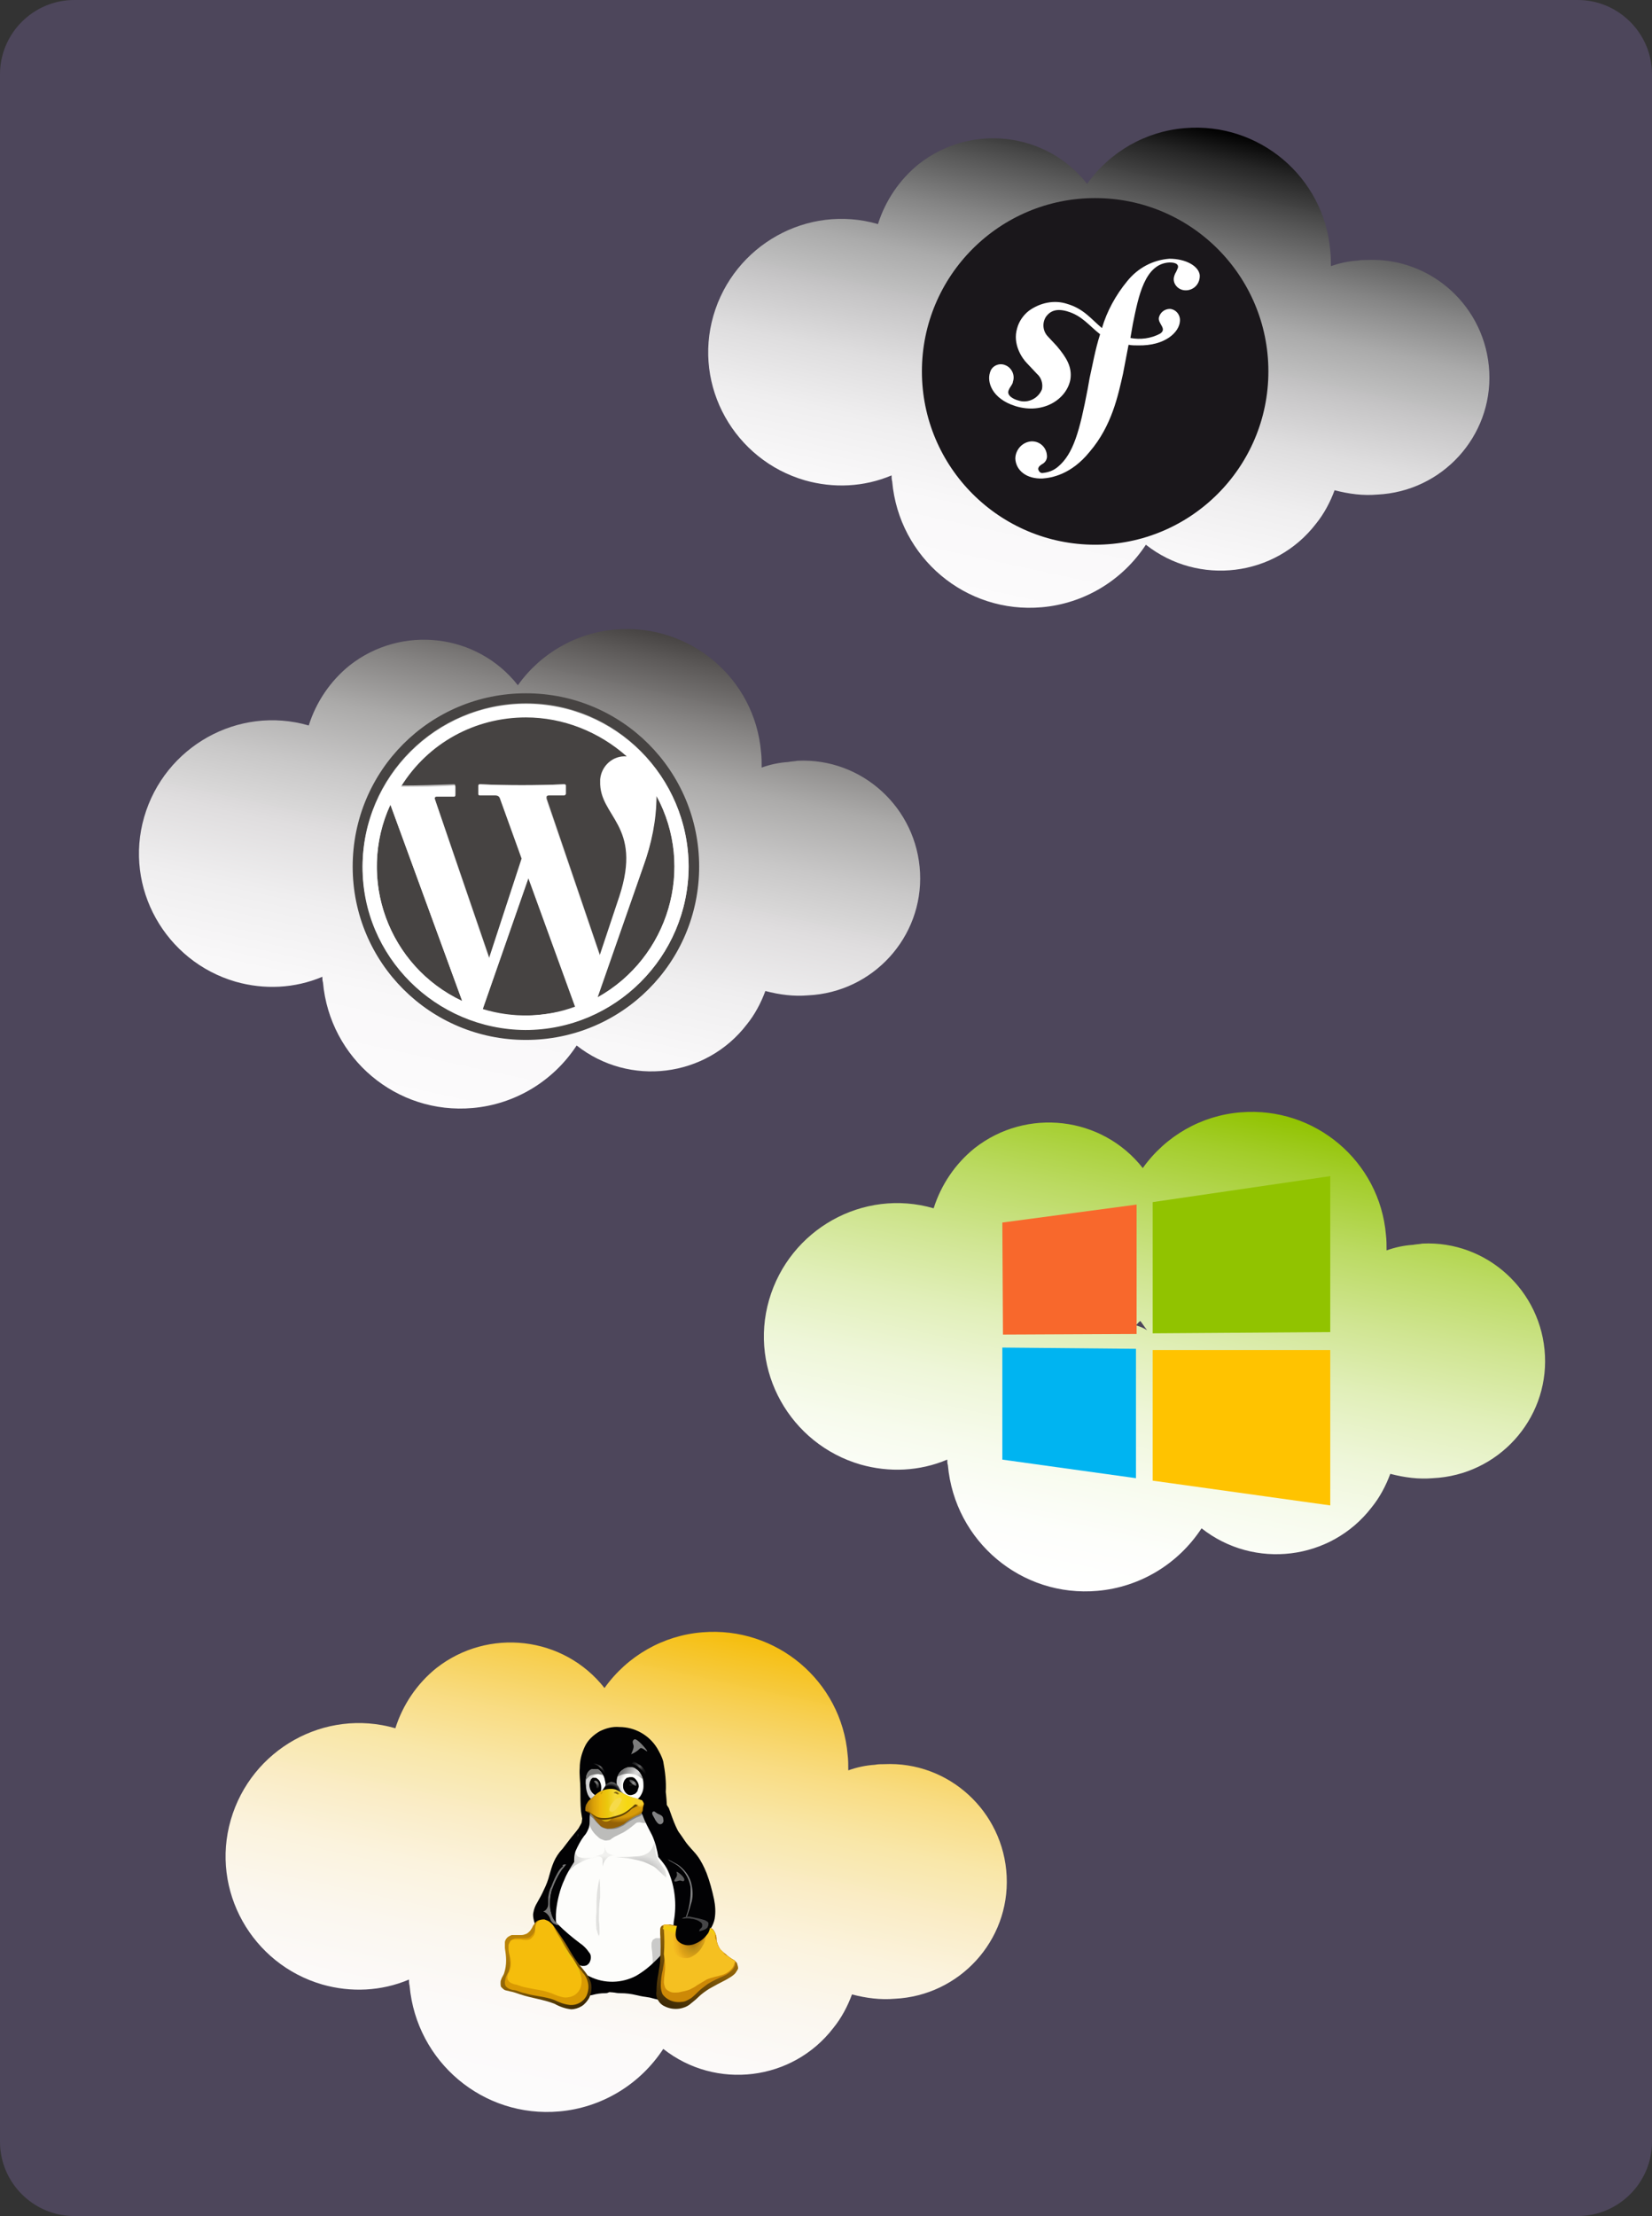 <?xml version="1.0" encoding="utf-8"?>
<!-- Generator: Adobe Illustrator 22.0.1, SVG Export Plug-In . SVG Version: 6.00 Build 0)  -->
<svg version="1.1" id="Calque_1" xmlns="http://www.w3.org/2000/svg" xmlns:xlink="http://www.w3.org/1999/xlink" x="0px" y="0px"
	 viewBox="0 0 267 358" style="enable-background:new 0 0 267 358;" xml:space="preserve">
<rect x="0" y="0" width="267" height="358" fill="#333333" stroke="none"/>
<style type="text/css">
	.st0{opacity:0.8;fill:#544B66;}
	.st1{fill:url(#SVGID_1_);}
	.st2{fill:url(#SVGID_2_);}
	.st3{fill:url(#SVGID_3_);}
	.st4{fill:url(#SVGID_4_);}
	.st5{fill:#020204;}
	.st6{fill:#FDFDFB;}
	.st7{opacity:0.26;enable-background:new    ;}
	.st8{opacity:0.3;}
	.st9{fill:url(#path28795-9-5_1_);}
	.st10{fill:url(#path28795-3_1_);}
	.st11{fill:url(#path28849-2_1_);}
	.st12{fill:#7C7C7C;}
	.st13{fill:#141413;}
	.st14{fill:url(#SVGID_5_);}
	.st15{clip-path:url(#SVGID_7_);}
	.st16{fill:url(#path28972-5_1_);}
	.st17{fill:url(#SVGID_8_);}
	.st18{fill:url(#SVGID_9_);}
	.st19{fill:url(#SVGID_10_);}
	.st20{fill:url(#path28461-2_1_);}
	.st21{fill:#D9B30D;}
	.st22{fill:#604405;}
	.st23{fill:url(#path27476-4_1_);}
	.st24{fill:#F6DA4A;}
	.st25{opacity:0.8;}
	.st26{fill:url(#SVGID_11_);}
	.st27{fill:url(#SVGID_12_);}
	.st28{fill:url(#SVGID_13_);}
	.st29{clip-path:url(#SVGID_15_);}
	.st30{fill:url(#path29551-9_1_);}
	.st31{clip-path:url(#SVGID_17_);}
	.st32{fill:#838384;}
	.st33{opacity:0.25;}
	.st34{fill:url(#SVGID_18_);}
	.st35{opacity:0.42;}
	.st36{fill:url(#SVGID_19_);}
	.st37{opacity:0.2;}
	.st38{fill:url(#SVGID_20_);}
	.st39{opacity:0.11;}
	.st40{fill:url(#SVGID_21_);}
	.st41{clip-path:url(#SVGID_23_);}
	.st42{fill:url(#path14296-0_1_);}
	.st43{clip-path:url(#SVGID_25_);}
	.st44{fill:#CD8907;}
	.st45{clip-path:url(#SVGID_27_);}
	.st46{fill:#F5C021;}
	.st47{fill:url(#SVGID_28_);}
	.st48{opacity:0.75;}
	.st49{opacity:0.35;}
	.st50{fill:url(#SVGID_29_);}
	.st51{fill:url(#SVGID_30_);}
	.st52{clip-path:url(#SVGID_32_);}
	.st53{fill:url(#SVGID_33_);}
	.st54{clip-path:url(#SVGID_35_);}
	.st55{fill:url(#SVGID_36_);}
	.st56{clip-path:url(#SVGID_38_);}
	.st57{opacity:0.95;}
	.st58{clip-path:url(#SVGID_40_);}
	.st59{fill:url(#path4635-1_1_);}
	.st60{fill:#D99A03;}
	.st61{fill:#F5BD0C;}
	.st62{fill:url(#SVGID_41_);}
	.st63{fill:#F8682C;}
	.st64{fill:#91C300;}
	.st65{fill:#00B4F1;}
	.st66{fill:#FFC300;}
	.st67{fill:#464342;}
	.st68{fill:#FFFFFF;}
	.st69{fill:#1A171B;}
</style>
<title>Calque 1 (7)v1</title>
<g id="Calque_2_1_">
	<g id="Calque_1-2">
		<path class="st0" d="M12,0h243c6.6,0,12,5.4,12,12v334c0,6.6-5.4,12-12,12H12c-6.6,0-12-5.4-12-12V12C0,5.4,5.4,0,12,0z"/>
		
			<linearGradient id="SVGID_1_" gradientUnits="userSpaceOnUse" x1="90.904" y1="15.803" x2="108.346" y2="96.463" gradientTransform="matrix(1 0 0 -1 0 358)">
			<stop  offset="0" style="stop-color:#FFFFFF;stop-opacity:0.98"/>
			<stop  offset="0.17" style="stop-color:#FFFEFC;stop-opacity:0.98"/>
			<stop  offset="0.3" style="stop-color:#FEFBF2;stop-opacity:0.98"/>
			<stop  offset="0.43" style="stop-color:#FEF7E0;stop-opacity:0.98"/>
			<stop  offset="0.54" style="stop-color:#FDF0C8;stop-opacity:0.98"/>
			<stop  offset="0.65" style="stop-color:#FBE8A9;stop-opacity:0.99"/>
			<stop  offset="0.76" style="stop-color:#FADD82;stop-opacity:0.99"/>
			<stop  offset="0.86" style="stop-color:#F8D155;stop-opacity:0.99"/>
			<stop  offset="0.96" style="stop-color:#F6C321"/>
			<stop  offset="1" style="stop-color:#F5BD0C"/>
		</linearGradient>
		<path class="st1" d="M141.4,285.1c-1.5,0.1-2.9,0.4-4.3,0.9c0-0.8,0-1.7-0.1-2.5c-1-11.9-11.5-20.8-23.5-19.8
			c-6.3,0.5-12.1,3.8-15.8,9c-6.6-8.4-18.8-9.8-27.2-3.2c-3.1,2.5-5.4,5.9-6.6,9.7c-11.4-3.3-23.3,3.4-26.6,14.8
			c-3.3,11.4,3.4,23.3,14.8,26.6c4.6,1.3,9.5,1.1,14-0.8c0,0.3,0,0.6,0.1,1c1.1,12.3,11.9,21.4,24.2,20.3c6.8-0.6,13-4.3,16.8-10.1
			c8.5,6.7,20.9,5.2,27.5-3.4c1.3-1.6,2.3-3.5,3-5.4c2.3,0.6,4.6,0.9,6.9,0.7c10.5-0.5,18.6-9.4,18.1-19.8
			c-0.5-10.5-9.4-18.6-19.8-18.1C142.4,285,141.9,285,141.4,285.1L141.4,285.1z M96.6,298c0.2-0.2,0.4-0.5,0.7-0.7
			c0.3,0.5,0.7,1,1.1,1.5C97.8,298.5,97.2,298.3,96.6,298z"/>
		
			<linearGradient id="SVGID_2_" gradientUnits="userSpaceOnUse" x1="177.904" y1="99.803" x2="195.346" y2="180.463" gradientTransform="matrix(1 0 0 -1 0 358)">
			<stop  offset="0" style="stop-color:#FFFFFF"/>
			<stop  offset="0.11" style="stop-color:#FDFEFB"/>
			<stop  offset="0.24" style="stop-color:#F7FBED"/>
			<stop  offset="0.37" style="stop-color:#EEF6D8"/>
			<stop  offset="0.5" style="stop-color:#E1EFB9"/>
			<stop  offset="0.63" style="stop-color:#D0E592"/>
			<stop  offset="0.77" style="stop-color:#BBDA62"/>
			<stop  offset="0.91" style="stop-color:#A3CD2A"/>
			<stop  offset="1" style="stop-color:#91C300"/>
		</linearGradient>
		<path class="st2" d="M228.4,201.1c-1.5,0.1-2.9,0.4-4.3,0.9c0-0.8,0-1.7-0.1-2.5c-1-11.9-11.5-20.8-23.5-19.8
			c-6.3,0.5-12.1,3.8-15.8,9c-6.6-8.4-18.8-9.8-27.2-3.2c-3.1,2.5-5.4,5.9-6.6,9.7c-11.4-3.3-23.3,3.4-26.6,14.8s3.4,23.3,14.8,26.6
			c4.6,1.3,9.5,1.1,14-0.8c0,0.3,0,0.6,0.1,0.9c1.1,12.3,11.9,21.4,24.2,20.3c6.8-0.6,13-4.3,16.8-10.1c8.5,6.7,20.9,5.2,27.5-3.4
			c1.3-1.6,2.3-3.5,3-5.4c2.3,0.6,4.6,0.9,6.9,0.7c10.5-0.5,18.6-9.4,18.1-19.8c-0.5-10.5-9.4-18.6-19.8-18.1
			C229.4,201,228.9,201,228.4,201.1L228.4,201.1z M183.6,214.1c0.2-0.2,0.4-0.5,0.7-0.7c0.4,0.5,0.7,1,1.1,1.5
			C184.8,214.5,184.2,214.3,183.6,214.1L183.6,214.1z"/>
		
			<linearGradient id="SVGID_3_" gradientUnits="userSpaceOnUse" x1="168.899" y1="258.754" x2="186.351" y2="339.462" gradientTransform="matrix(1 0 0 -1 0 358)">
			<stop  offset="0" style="stop-color:#FFFFFF;stop-opacity:0.98"/>
			<stop  offset="0.17" style="stop-color:#FCFCFC;stop-opacity:0.98"/>
			<stop  offset="0.3" style="stop-color:#F2F2F2;stop-opacity:0.98"/>
			<stop  offset="0.42" style="stop-color:#E1E1E1;stop-opacity:0.98"/>
			<stop  offset="0.53" style="stop-color:#C9C9C9;stop-opacity:0.98"/>
			<stop  offset="0.64" style="stop-color:#ABABAB;stop-opacity:0.99"/>
			<stop  offset="0.74" style="stop-color:#858585;stop-opacity:0.99"/>
			<stop  offset="0.84" style="stop-color:#585858;stop-opacity:0.99"/>
			<stop  offset="0.94" style="stop-color:#262626"/>
			<stop  offset="1" style="stop-color:#000000"/>
		</linearGradient>
		<path class="st3" d="M219.4,42.1c-1.5,0.1-2.9,0.4-4.3,0.9c0-0.8,0-1.7-0.1-2.5c-1-11.9-11.5-20.8-23.5-19.8
			c-6.3,0.5-12.1,3.8-15.8,9c-6.6-8.4-18.8-9.8-27.2-3.2c-3.1,2.5-5.4,5.9-6.6,9.7c-11.4-3.3-23.3,3.4-26.6,14.8s3.4,23.3,14.8,26.6
			c4.6,1.3,9.5,1.1,14-0.8c0,0.3,0,0.6,0.1,1c1.1,12.3,11.9,21.4,24.2,20.3c6.8-0.6,13-4.3,16.8-10.1c8.5,6.7,20.9,5.2,27.5-3.4
			c1.3-1.6,2.3-3.5,3-5.4c2.3,0.6,4.6,0.9,6.9,0.7c10.5-0.5,18.6-9.4,18.1-19.8c-0.5-10.5-9.4-18.6-19.8-18.1
			C220.4,42,219.9,42,219.4,42.1L219.4,42.1z M174.6,55c0.2-0.2,0.4-0.5,0.7-0.7c0.4,0.5,0.7,1,1.1,1.5
			C175.8,55.5,175.2,55.3,174.6,55z"/>
		
			<linearGradient id="SVGID_4_" gradientUnits="userSpaceOnUse" x1="76.904" y1="177.803" x2="94.346" y2="258.463" gradientTransform="matrix(1 0 0 -1 0 358)">
			<stop  offset="0" style="stop-color:#FFFFFF;stop-opacity:0.98"/>
			<stop  offset="0.19" style="stop-color:#FCFCFC;stop-opacity:0.98"/>
			<stop  offset="0.34" style="stop-color:#F2F2F2;stop-opacity:0.98"/>
			<stop  offset="0.48" style="stop-color:#E2E1E1;stop-opacity:0.98"/>
			<stop  offset="0.6" style="stop-color:#CAC9C9;stop-opacity:0.99"/>
			<stop  offset="0.73" style="stop-color:#ACABAA;stop-opacity:0.99"/>
			<stop  offset="0.84" style="stop-color:#878584;stop-opacity:0.99"/>
			<stop  offset="0.95" style="stop-color:#5C5958"/>
			<stop  offset="1" style="stop-color:#464342"/>
		</linearGradient>
		<path class="st4" d="M127.4,123.1c-1.5,0.1-2.9,0.4-4.3,0.9c0-0.8,0-1.7-0.1-2.5c-1-11.9-11.5-20.8-23.5-19.8
			c-6.3,0.5-12.1,3.8-15.8,9c-6.6-8.4-18.8-9.8-27.2-3.2c-3.1,2.5-5.4,5.9-6.6,9.7c-11.4-3.3-23.3,3.4-26.6,14.8
			c-3.3,11.4,3.4,23.3,14.8,26.6c4.6,1.3,9.5,1.1,14-0.8c0,0.3,0,0.6,0.1,0.9c1.1,12.3,11.9,21.4,24.2,20.3
			c6.8-0.6,13-4.3,16.8-10.1c8.5,6.7,20.9,5.2,27.5-3.4c1.3-1.6,2.3-3.5,3-5.4c2.3,0.6,4.6,0.9,6.9,0.7c10.5-0.5,18.6-9.4,18.1-19.8
			c-0.5-10.5-9.4-18.6-19.8-18.1C128.4,123,127.9,123,127.4,123.1L127.4,123.1z M82.6,136c0.2-0.2,0.4-0.5,0.7-0.7
			c0.3,0.5,0.7,1,1.1,1.5C83.8,136.5,83.2,136.3,82.6,136z"/>
		<g id="layer1">
			<g id="g18680">
				<path id="path29670-2" class="st5" d="M109.2,295c0.5,1.1,1.1,2.1,1.6,3.2c1,2.1,1.7,4.3,2,6.6c0.3,2.3,0.1,4.6-0.5,6.8
					c-0.9,2.5-2.3,4.7-4.2,6.5c-2.2,2.2-5.1,3.6-8.2,3.8c-2,0-4-0.4-5.8-1.4c-1.5-0.8-2.8-1.8-3.9-3.1c-1.1-1.3-1.9-2.8-2.3-4.5
					c-0.4-2-0.3-4.2,0.4-6.1c0.5-1.4,1.2-2.7,1.8-4.1c0.5-1.6,1-3.1,1.7-4.6c0.8-1.2,1.6-2.5,2.3-3.8c0.3-0.8,0.5-1.7,0.7-2.5
					c0.2-0.9,0.5-1.7,1.1-2.4c0.7-0.8,1.7-1.3,2.8-1.4c1.1-0.1,2.1,0,3.2,0.3c0.8,0.2,1.6,0.4,2.4,0.7c0.7,0.2,1.3,0.5,1.9,0.9
					c0.8,0.6,1.4,1.4,1.9,2.2C108.5,293.2,108.8,294.1,109.2,295"/>
				<path id="path29676-3" class="st5" d="M100.3,322c0.8,0,1.7,0.1,2.5,0.3s1.5,0.3,2.2,0.4c1.1,0.3,2.3,0.6,3.4,0.6
					c0.3,0,0.6,0,0.9-0.1c0.8-0.1,1.4-0.8,1.5-1.5c0.1-0.5,0-0.9-0.1-1.4c-0.3-0.9-0.8-1.7-1.3-2.4c-0.3-0.5-0.5-0.9-0.8-1.4
					c-0.3-0.4-0.6-0.8-1.1-1.1c-0.6-0.4-1.4-0.5-2.1-0.5c-0.7,0.1-1.4,0.3-2.1,0.7c-0.9,0.4-1.7,1.1-2.3,2c-0.2,0.3-0.3,0.6-0.4,1
					c-0.1,0.3-0.3,0.6-0.6,0.9c-0.3,0.3-0.6,0.5-0.9,0.8c-0.1,0.1-0.3,0.3-0.3,0.5c-0.1,0.2-0.1,0.4,0,0.6c0,0.1,0.1,0.2,0.2,0.3
					c0.1,0.1,0.2,0.2,0.3,0.2C99.8,322,100.1,322,100.3,322"/>
				<path id="path29676-7-1" class="st5" d="M97.8,322c-0.7,0-1.4,0.1-2.1,0.3c-0.7,0.1-1.3,0.3-2,0.5c-1.1,0.3-2.2,0.6-3.3,0.6
					c-0.3,0-0.6,0-0.9-0.1c-0.3-0.1-0.6-0.2-0.8-0.4c-0.4-0.3-0.6-0.7-0.7-1.2c-0.1-0.5,0-0.9,0.1-1.4c0.3-0.9,0.8-1.7,1.3-2.4
					c0.3-0.5,0.5-0.9,0.8-1.4c0.3-0.4,0.6-0.8,1-1.1c0.6-0.4,1.3-0.5,2-0.5c0.7,0.1,1.4,0.3,2,0.7c0.9,0.5,1.7,1.1,2.2,2
					c0.3,0.6,0.6,1.3,1,1.9c0.3,0.3,0.5,0.6,0.7,0.9c0.1,0.2,0.2,0.3,0.2,0.5c0,0.2,0,0.4-0.1,0.5c-0.1,0.1-0.2,0.2-0.3,0.2
					c-0.1,0.1-0.2,0.1-0.3,0.1C98.3,322,98,322,97.8,322"/>
				<path id="path28712-2" class="st5" d="M93.9,292.6c-0.1-1.2-0.1-2.4-0.1-3.6s-0.2-2.3-0.1-3.4c0-1.2,0.3-2.3,0.8-3.4
					c0.5-1.1,1.4-1.9,2.4-2.5c1-0.5,2.1-0.8,3.2-0.7c2.5,0,4.8,1.3,6.1,3.4c0.4,0.7,0.8,1.4,1,2.2c0.3,1.6,0.5,3.3,0.4,4.9
					c0.2,1.5,0.2,3.1,0.3,4.6c0,0.3-0.1,0.7-0.2,1c-0.2,0.3-0.4,0.5-0.7,0.7c-0.3,0.2-0.6,0.3-0.9,0.3c-0.7,0.1-1.3,0-2,0.1
					c-1,0.1-1.8,0.4-2.8,0.6c-1.1,0.1-2.3,0.1-3.4,0c-0.4,0-0.9,0-1.4-0.1c-0.5,0-0.9-0.2-1.3-0.4c-0.3-0.1-0.5-0.3-0.7-0.5
					c-0.2-0.2-0.3-0.5-0.4-0.7c-0.1-0.4-0.1-0.8,0-1.3C94,293.4,94,293.1,93.9,292.6"/>
				<path id="path29719-5" class="st6" d="M95.7,292.2c-0.2,0.2-0.3,0.4-0.3,0.7c-0.1,0.2-0.1,0.5-0.1,0.8c0,0.5,0,1-0.1,1.5
					c-0.2,0.5-0.4,1-0.8,1.4c-0.6,0.8-1,1.6-1.4,2.5c-0.2,0.6-0.2,1.1-0.2,1.7c-0.6,0.9-1.2,1.9-1.6,2.9c-0.7,1.5-1.1,3.2-1.3,4.8
					c-0.2,2,0.1,4.1,0.9,6c0.6,1.4,1.4,2.6,2.6,3.6c0.6,0.5,1.2,0.9,1.9,1.2c2.4,1.2,5.2,1.1,7.5-0.1c1.2-0.7,2.2-1.5,3.2-2.5
					c0.6-0.6,1.2-1.2,1.6-1.8c0.8-1.4,1.2-2.9,1.3-4.5c0.5-2.7,0.2-5.6-0.9-8.1c-0.4-0.9-1-1.6-1.6-2.3c-0.2-1.2-0.5-2.4-1-3.5
					c-0.4-0.8-0.8-1.5-1.2-2.4c-0.1-0.3-0.3-0.7-0.4-1c-0.1-0.3-0.4-0.6-0.6-0.9c-0.3-0.3-0.6-0.4-1-0.5c-0.4-0.1-0.7-0.2-1.1-0.2
					c-0.7,0-1.5,0.1-2.2,0c-0.6-0.1-1.2-0.1-1.8-0.1c-0.3,0-0.6,0.1-0.8,0.2C96.1,291.8,95.9,291.9,95.7,292.2"/>
				<g id="path28461-8-7">
					<path class="st7" d="M95.3,294.9c0.3,0.8,0.8,1.4,1.4,1.9c0.2,0.2,0.4,0.3,0.7,0.4c0.2,0.1,0.5,0.2,0.8,0.1
						c0.3,0,0.5-0.1,0.7-0.3c0.2-0.1,0.4-0.3,0.7-0.4c0.4-0.2,0.8-0.4,1.2-0.6c0.5-0.3,0.9-0.6,1.3-0.9c0.2-0.2,0.4-0.3,0.6-0.5
						c0.2-0.2,0.4-0.2,0.7-0.2c0.2,0,0.4,0.1,0.5,0.1c0.1,0,0.2,0,0.3,0c0.1,0,0.2,0,0.2-0.1c0.1-0.1,0.1-0.2,0.1-0.3
						c0-0.1,0-0.2-0.1-0.3c-0.1-0.2-0.2-0.4-0.3-0.6c0-0.2,0-0.4,0-0.6c0-0.2,0-0.4-0.1-0.6c-0.1-0.1-0.2-0.2-0.3-0.3
						c-0.1-0.1-0.3-0.1-0.4-0.1c-0.3,0-0.6,0-0.9,0c-0.4,0-0.8,0-1.2,0s-1,0.2-1.5,0.2c-0.6-0.1-1.2-0.1-1.7-0.1
						c-0.2,0.1-0.5,0.1-0.7,0.2c-0.2,0.1-0.5,0.1-0.7,0.1c-0.3,0-0.6-0.1-0.8-0.1c-0.1,0-0.3,0-0.4,0c-0.1,0-0.2,0.1-0.3,0.3
						c0,0.1-0.1,0.1-0.1,0.2c0,0.1,0,0.2,0,0.2c0,0.2,0.1,0.3,0.2,0.5C95.1,293.7,95.2,294.3,95.3,294.9"/>
				</g>
				<g id="path28461-84-3" class="st8">
					<path d="M94.6,292.8c0.5,0.3,1,0.7,1.4,1.1c0.3,0.4,0.7,0.8,1.1,1.2c0.3,0.2,0.7,0.3,1.1,0.4c0.5,0,0.9,0,1.4-0.1
						c0.4-0.1,0.8-0.3,1.2-0.5c0.6-0.5,1.3-0.9,2.1-1.3c0.2-0.1,0.3-0.1,0.5-0.2c0.2-0.1,0.3-0.2,0.4-0.3c0.1-0.2,0.1-0.3,0.1-0.5
						c0-0.2,0.1-0.3,0.1-0.5c0.1-0.2,0.1-0.3,0-0.5c-0.1-0.1-0.2-0.2-0.3-0.3c-0.1-0.1-0.3-0.1-0.4-0.1c-0.3,0-0.6,0-0.9,0.1
						c-0.4,0-0.8,0-1.2,0s-1,0.1-1.5,0.1s-1.2-0.1-1.7-0.1c-0.2,0-0.5,0-0.8,0c-0.2,0-0.5,0.1-0.7,0.2c-0.2,0.1-0.4,0.3-0.6,0.4
						c-0.1,0.1-0.2,0.1-0.3,0.2c-0.1,0.1-0.2,0.1-0.3,0.1H95c-0.1,0-0.2,0.1-0.3,0.1C94.7,292.5,94.7,292.6,94.6,292.8L94.6,292.8"
						/>
				</g>
				
					<radialGradient id="path28795-9-5_1_" cx="201.463" cy="-62.412" r="2.24" gradientTransform="matrix(0.82 -3.000000e-02 3.000000e-02 1.25 -66.12 372.67)" gradientUnits="userSpaceOnUse">
					<stop  offset="0" style="stop-color:#FEFEFC"/>
					<stop  offset="0.76" style="stop-color:#FEFEFC"/>
					<stop  offset="1" style="stop-color:#D4D4D4"/>
				</radialGradient>
				<path id="path28795-9-5" class="st9" d="M95.9,285.8c-0.3,0-0.5,0.1-0.7,0.3c-0.2,0.2-0.3,0.4-0.4,0.7c-0.1,0.5-0.2,1.1-0.1,1.6
					c0,0.5,0.1,1,0.3,1.5c0.1,0.2,0.2,0.4,0.4,0.6c0.2,0.2,0.4,0.3,0.6,0.4c0.2,0.1,0.5,0.1,0.7,0c0.2-0.1,0.4-0.2,0.6-0.4
					c0.2-0.2,0.4-0.5,0.5-0.9c0.1-0.3,0.1-0.7,0.1-1c0-0.4-0.1-0.9-0.2-1.3c-0.1-0.4-0.4-0.8-0.6-1.1c-0.1-0.1-0.3-0.3-0.5-0.4
					C96.3,285.9,96.1,285.8,95.9,285.8"/>
				
					<radialGradient id="path28795-3_1_" cx="169.78" cy="-63.345" r="2.24" gradientTransform="matrix(1.09 -3.000000e-02 4.000000e-02 1.25 -80.06 372.67)" gradientUnits="userSpaceOnUse">
					<stop  offset="0" style="stop-color:#FEFEFC"/>
					<stop  offset="0.76" style="stop-color:#FEFEFC"/>
					<stop  offset="1" style="stop-color:#D4D4D4"/>
				</radialGradient>
				<path id="path28795-3" class="st10" d="M100.8,285.8c-0.5,0.3-0.8,0.7-1,1.2c-0.2,0.6-0.2,1.3,0.1,1.9c0.2,0.6,0.6,1.2,1.1,1.6
					c0.3,0.2,0.6,0.3,0.9,0.4c0.3,0.1,0.7,0,1-0.2c0.4-0.2,0.6-0.5,0.8-0.9c0.2-0.4,0.3-0.8,0.3-1.2c0-0.5,0-1-0.2-1.5
					c-0.2-0.5-0.5-1-1-1.3c-0.2-0.2-0.5-0.3-0.8-0.3c-0.3,0-0.6,0-0.8,0.1C101,285.7,100.9,285.7,100.8,285.8"/>
				<g id="path27476-76-1" class="st8">
					<path d="M95.8,290.3c-0.3,0.2-0.5,0.5-0.8,0.7c-0.2,0.1-0.3,0.3-0.3,0.5c0,0.2-0.1,0.3-0.1,0.5c0,0.1,0,0.1,0,0.2
						c0,0,0,0.1,0,0.1c0,0,0,0.1,0,0.1c0,0,0.1,0.1,0.1,0.1H95c0.2,0,0.4,0.1,0.6,0.3c0.2,0.1,0.4,0.3,0.6,0.4
						c0.4,0.3,0.9,0.4,1.4,0.4c0.5,0,1,0,1.4-0.1c0.4-0.1,0.8-0.2,1.1-0.3c0.6-0.2,1.1-0.5,1.6-0.9c0.2-0.2,0.4-0.3,0.6-0.5l0.2-0.2
						c0.1-0.1,0.2-0.1,0.2-0.1c0.1,0,0.3,0,0.4,0c0.1,0,0.2,0,0.3,0c0.1,0,0.1,0,0.2,0c0,0,0.1-0.1,0.1-0.1c0-0.1,0.1-0.1,0.1-0.2
						c0-0.1,0-0.1-0.1-0.2c-0.1-0.1-0.2-0.2-0.3-0.3c-0.2-0.1-0.4-0.1-0.6-0.2c-0.6-0.1-1.1-0.3-1.7-0.6c-0.3-0.1-0.5-0.3-0.8-0.4
						c-0.3-0.1-0.5-0.3-0.8-0.4c-0.7-0.2-1.4-0.2-2,0.1C96.9,289.2,96.3,289.7,95.8,290.3L95.8,290.3"/>
				</g>
				
					<radialGradient id="path28849-2_1_" cx="155.753" cy="-28.154" r="2.36" gradientTransform="matrix(0.7 -0.51 0.46 0.63 2.42 387.11)" gradientUnits="userSpaceOnUse">
					<stop  offset="0" style="stop-color:#020204"/>
					<stop  offset="0.73" style="stop-color:#020204"/>
					<stop  offset="1" style="stop-color:#5C5C5C"/>
				</radialGradient>
				<path id="path28849-2" class="st11" d="M97.2,289.4c0.3-0.3,0.5-0.7,0.7-1c0.1-0.2,0.3-0.3,0.5-0.4c0.2-0.1,0.4-0.2,0.6-0.1
					c0.2,0,0.4,0.1,0.6,0.3c0.2,0.2,0.3,0.3,0.4,0.5c0.1,0.2,0.2,0.4,0.3,0.6c0.2,0.2,0.3,0.3,0.5,0.5c0.1,0.1,0.2,0.2,0.3,0.2
					c0.1,0.1,0.1,0.2,0.2,0.3c0,0.1,0,0.2,0,0.4c0,0.1-0.1,0.2-0.2,0.3c-0.2,0.2-0.4,0.3-0.6,0.3c-0.5,0.1-0.9-0.1-1.4-0.1
					s-0.9,0.2-1.4,0.2c-0.2,0-0.5-0.1-0.7-0.2c-0.1-0.1-0.2-0.2-0.2-0.3c-0.1-0.1-0.1-0.2-0.1-0.3c0-0.1,0-0.2,0.1-0.3
					c0-0.1,0.1-0.2,0.2-0.3C96.9,289.8,97.1,289.6,97.2,289.4"/>
				<g id="path28767-3">
					<path class="st12" d="M102.5,281c-0.4,0.3-0.2,0.6-0.1,1s-0.4,1.4-0.4,1.4c0.5-0.2,1-0.5,1.4-0.9c0.3-0.4,1.2,0.6,1.2,0.4
						S102.9,280.7,102.5,281z"/>
				</g>
				<g id="g28965-1">
					<path id="path28879-6" class="st5" d="M101.8,287.1c-0.2,0-0.3,0.1-0.5,0.1c-0.1,0.1-0.2,0.2-0.3,0.3c-0.2,0.3-0.3,0.6-0.3,0.9
						c0,0.2,0,0.5,0.1,0.7c0.1,0.2,0.2,0.4,0.4,0.6c0.2,0.2,0.4,0.3,0.7,0.3c0.2,0,0.5-0.1,0.7-0.2c0.2-0.1,0.3-0.3,0.4-0.4
						c0.1-0.2,0.1-0.4,0.2-0.6c0.1-0.3,0-0.7-0.2-1c-0.2-0.3-0.4-0.6-0.8-0.7C102.1,287.1,101.9,287.1,101.8,287.1"/>
					<g id="path28891-5">
						<path class="st13" d="M102.1,288.2c-0.1,0-0.3,0-0.4,0.1c0,0.1,0,0.2,0.1,0.2c0.2,0,0.4,0,0.5-0.2
							C102.3,288.3,102.3,288.2,102.1,288.2C102.2,288.1,102.2,288.1,102.1,288.2L102.1,288.2z"/>
					</g>
					<g id="path28887-6">
						
							<linearGradient id="SVGID_5_" gradientUnits="userSpaceOnUse" x1="161.893" y1="-36.212" x2="162.923" y2="-34.992" gradientTransform="matrix(1 0 0 1 -60 323.64)">
							<stop  offset="0" style="stop-color:#949494;stop-opacity:0.39"/>
							<stop  offset="0.5" style="stop-color:#949494"/>
							<stop  offset="1" style="stop-color:#949494;stop-opacity:0.39"/>
						</linearGradient>
						<path class="st14" d="M102.8,288.5c0.2-0.2-0.1-0.6-0.4-0.8s-0.7-0.3-0.7-0.1s0.3,0.4,0.4,0.5S102.7,288.6,102.8,288.5z"/>
					</g>
				</g>
				<g>
					<defs>
						<path id="SVGID_6_" d="M100.8,285.8c-0.5,0.3-0.8,0.7-1,1.2c-0.2,0.6-0.2,1.3,0.1,1.9c0.2,0.6,0.6,1.2,1.1,1.6
							c0.3,0.2,0.6,0.3,0.9,0.4c0.3,0.1,0.7,0,1-0.2c0.4-0.2,0.6-0.5,0.8-0.9c0.2-0.4,0.3-0.8,0.3-1.2c0-0.5,0-1-0.2-1.5
							c-0.2-0.5-0.5-1-1-1.3c-0.2-0.2-0.5-0.3-0.8-0.3c-0.3,0-0.6,0-0.8,0.1C101,285.7,100.9,285.7,100.8,285.8"/>
					</defs>
					<clipPath id="SVGID_7_">
						<use xlink:href="#SVGID_6_"  style="overflow:visible;"/>
					</clipPath>
					<g class="st15">
						
							<linearGradient id="path28972-5_1_" gradientUnits="userSpaceOnUse" x1="291.203" y1="-38.522" x2="294.483" y2="-36.602" gradientTransform="matrix(1 0 0 1 -190 323.64)">
							<stop  offset="0" style="stop-color:#747474"/>
							<stop  offset="0.13" style="stop-color:#8C8C8C"/>
							<stop  offset="0.25" style="stop-color:#A4A4A4"/>
							<stop  offset="0.5" style="stop-color:#D4D4D4"/>
							<stop  offset="0.62" style="stop-color:#D4D4D4"/>
							<stop  offset="1" style="stop-color:#7C7C7C"/>
						</linearGradient>
						<path id="path28972-5" class="st16" d="M99.2,287.4c0.4-0.3,0.8-0.5,1.3-0.7c0.9-0.3,2-0.2,2.8,0.3c0.3,0.2,0.5,0.4,0.8,0.6
							c0.3,0.2,0.6,0.4,0.9,0.5c0.2,0.1,0.4,0.1,0.5,0.1c0.2,0,0.3-0.1,0.5-0.2c0.1-0.1,0.2-0.2,0.3-0.4c0.2-0.3,0.2-0.7,0.2-1
							c-0.1-0.6-0.4-1.3-0.7-1.8c-0.1-0.2-0.2-0.4-0.3-0.5c-0.4-0.5-0.9-0.9-1.5-1.1c-0.6-0.2-1.2-0.3-1.9-0.3c-0.3,0-0.6,0-0.8,0
							c-0.3,0.1-0.6,0.1-0.9,0.3l-0.4,0.1c-0.2,0-0.3,0.1-0.4,0.2c-0.2,0.1-0.3,0.3-0.3,0.6c0,0.2,0,0.4,0,0.7
							c0.1,0.4,0.2,0.9,0.2,1.3c0,0.3-0.1,0.6-0.1,0.9C99.1,287.1,99.1,287.2,99.2,287.4"/>
					</g>
				</g>
				<g id="path28795-92-2">
					
						<linearGradient id="SVGID_8_" gradientUnits="userSpaceOnUse" x1="242.221" y1="-39.121" x2="244.411" y2="-37.061" gradientTransform="matrix(1 0 0 1 -140 323.64)">
						<stop  offset="0" style="stop-color:#646464;stop-opacity:0"/>
						<stop  offset="0.31" style="stop-color:#646464;stop-opacity:0.58"/>
						<stop  offset="0.47" style="stop-color:#646464"/>
						<stop  offset="0.73" style="stop-color:#646464;stop-opacity:0.26"/>
						<stop  offset="1" style="stop-color:#646464;stop-opacity:0"/>
					</linearGradient>
					<path class="st17" d="M102.3,284.6c-0.1,0.1-0.1,0.2-0.2,0.3c0.3,0.1,0.6,0.2,0.9,0.4c0.5,0.4,1,0.9,1.3,1.5
						c0.1-0.1,0.1-0.2,0.2-0.3c-0.3-0.6-0.7-1.2-1.3-1.5C102.9,284.8,102.6,284.6,102.3,284.6z"/>
				</g>
				<g id="path28795-9-2-2">
					
						<linearGradient id="SVGID_9_" gradientUnits="userSpaceOnUse" x1="235.94" y1="-39.02" x2="238" y2="-37.03" gradientTransform="matrix(1 0 0 1 -140 323.64)">
						<stop  offset="0" style="stop-color:#646464;stop-opacity:0"/>
						<stop  offset="0.31" style="stop-color:#646464;stop-opacity:0.58"/>
						<stop  offset="0.47" style="stop-color:#646464"/>
						<stop  offset="0.73" style="stop-color:#646464;stop-opacity:0.26"/>
						<stop  offset="1" style="stop-color:#646464;stop-opacity:0"/>
					</linearGradient>
					<path class="st18" d="M95.9,284.9h-0.2c0.2,0,0.4,0.1,0.6,0.2c0.3,0.1,0.5,0.3,0.7,0.5c0.4,0.4,0.7,0.8,0.9,1.3
						c-0.1-0.3-0.2-0.7-0.3-1c-0.1-0.1-0.2-0.2-0.2-0.3c-0.2-0.2-0.4-0.4-0.7-0.5C96.4,284.9,96.2,284.9,95.9,284.9L95.9,284.9z"/>
				</g>
				<g id="g29497-8">
					<path id="path29453-9" class="st5" d="M95.3,288.1c-0.1,0.3,0,0.7,0.1,1c0.1,0.2,0.2,0.4,0.4,0.6c0.1,0.1,0.2,0.2,0.4,0.3
						c0.1,0.1,0.3,0.1,0.4,0c0.1,0,0.3-0.1,0.3-0.2c0.1-0.1,0.2-0.2,0.2-0.4c0.1-0.4,0.1-0.8,0-1.2c-0.1-0.3-0.2-0.6-0.5-0.8
						c-0.1-0.1-0.2-0.2-0.4-0.2c-0.1,0-0.3,0-0.4,0c-0.1,0.1-0.3,0.2-0.3,0.3C95.4,287.7,95.3,287.9,95.3,288.1"/>
					<g id="path29465-8">
						
							<linearGradient id="SVGID_10_" gradientUnits="userSpaceOnUse" x1="145.931" y1="-36.341" x2="146.821" y2="-34.731" gradientTransform="matrix(1 0 0 1 -50 323.64)">
							<stop  offset="0" style="stop-color:#757574;stop-opacity:0"/>
							<stop  offset="0.26" style="stop-color:#757574"/>
							<stop  offset="0.5" style="stop-color:#757574"/>
							<stop  offset="1" style="stop-color:#757574;stop-opacity:0"/>
						</linearGradient>
						<path class="st19" d="M96,287.8c0,0.1,0.2,0.1,0.2,0.2c0.1,0.1,0.1,0.2,0.2,0.3c0.1,0.2-0.1,0.5,0.1,0.6c0.1,0,0.1,0,0.2,0
							c0.2-0.2,0.1-0.5,0.1-0.7c-0.1-0.2-0.2-0.4-0.4-0.5c-0.1,0-0.2-0.1-0.3,0S96,287.8,96,287.8z"/>
					</g>
				</g>
				<g id="g29634-9">
					
						<radialGradient id="path28461-2_1_" cx="206.935" cy="30.511" r="4.78" gradientTransform="matrix(0.94 -0.39 0.27 0.66 -101.62 351.42)" gradientUnits="userSpaceOnUse">
						<stop  offset="0" style="stop-color:#D2940A"/>
						<stop  offset="0.75" style="stop-color:#D89C08"/>
						<stop  offset="0.87" style="stop-color:#B67E07"/>
						<stop  offset="1" style="stop-color:#946106"/>
					</radialGradient>
					<path id="path28461-2" class="st20" d="M94.6,292.4c0,0,0,0.1,0.1,0.1c0,0.1,0.1,0.1,0.2,0.2l0.2,0.1c0.4,0.2,0.7,0.5,0.9,0.9
						c0.3,0.5,0.7,0.9,1.1,1.3c0.3,0.2,0.7,0.4,1.1,0.4c0.5,0,0.9,0,1.4-0.2c0.4-0.1,0.8-0.3,1.2-0.5c0.6-0.5,1.3-1,2.1-1.4
						c0.2,0,0.3-0.1,0.5-0.2c0.2-0.1,0.3-0.2,0.4-0.4c0.1-0.2,0.1-0.3,0.1-0.5c0-0.2,0.1-0.4,0.1-0.5c0.1-0.2,0.1-0.4,0-0.5
						c-0.1-0.1-0.2-0.3-0.3-0.3c-0.1-0.1-0.3-0.1-0.4-0.1c-0.3,0-0.6,0-0.9,0.1c-0.4,0-0.8,0-1.2,0s-1,0.1-1.5,0.1s-1.2-0.1-1.7-0.1
						c-0.2,0-0.5,0-0.8,0c-0.3,0-0.5,0.1-0.7,0.3c-0.2,0.2-0.4,0.3-0.5,0.5c-0.1,0.1-0.2,0.1-0.3,0.2c-0.1,0.1-0.2,0.1-0.3,0.1
						c-0.1,0-0.1,0-0.2,0c0,0-0.1,0-0.1,0.1l-0.1,0.1C94.7,292.2,94.7,292.3,94.6,292.4"/>
					<g id="path28487-2">
						<path class="st21" d="M96.9,293c-0.1,0.2,0,0.5,0.1,0.7c0.1,0.2,0.3,0.4,0.6,0.5c0.3,0.1,0.6,0.1,0.9-0.1
							c0.2-0.1,0.3-0.2,0.4-0.4c0-0.1,0.1-0.2,0.1-0.3c0-0.1,0-0.2,0-0.3c0-0.1-0.1-0.2-0.2-0.2c-0.1-0.1-0.2-0.1-0.3-0.1
							c-0.2-0.1-0.4-0.1-0.6,0c-0.3,0-0.6,0-0.9,0.1"/>
					</g>
					<g id="path27476-7-8">
						<path class="st22" d="M95.9,291.1l-0.6,0.4c-0.1,0.1-0.2,0.2-0.3,0.3c0,0.1,0,0.2,0,0.3c0,0.1,0,0.2,0,0.3c0,0.1,0,0.1,0,0.2
							c0,0,0,0.1,0,0.1c0,0,0,0.1,0,0.1l0.1,0h0.1c0.2,0,0.3,0.1,0.5,0.3l0.4,0.4c0.4,0.3,0.9,0.5,1.4,0.5c0.5,0,1-0.1,1.5-0.2
							c0.4-0.1,0.8-0.2,1.1-0.3c0.6-0.2,1.1-0.5,1.6-0.9c0.2-0.2,0.4-0.4,0.6-0.5c0.2-0.1,0.4-0.2,0.6-0.3h0.1v0c0,0,0-0.1,0-0.1
							l-0.1-0.1l-0.1-0.1c-0.2-0.2-0.5-0.3-0.8-0.3c-0.3,0-0.6,0-0.9,0c-0.3-0.1-0.5-0.1-0.8-0.2c-0.3-0.1-0.5-0.1-0.8-0.2
							c-0.7-0.1-1.3-0.1-2,0C97,290.6,96.4,290.8,95.9,291.1"/>
					</g>
					
						<linearGradient id="path27476-4_1_" gradientUnits="userSpaceOnUse" x1="244.8" y1="-32.359" x2="253.47" y2="-32.429" gradientTransform="matrix(1 0 0 1 -150 323.64)">
						<stop  offset="0" style="stop-color:#AD780A"/>
						<stop  offset="0.12" style="stop-color:#D89E08"/>
						<stop  offset="0.26" style="stop-color:#EDB80B"/>
						<stop  offset="0.39" style="stop-color:#EBC80D"/>
						<stop  offset="0.53" style="stop-color:#F5D838"/>
						<stop  offset="0.77" style="stop-color:#F6D811"/>
						<stop  offset="1" style="stop-color:#F5CD31"/>
					</linearGradient>
					<path id="path27476-4" class="st23" d="M95.8,290.4c-0.3,0.2-0.6,0.4-0.8,0.7c-0.1,0.2-0.2,0.3-0.3,0.5c0,0.2-0.1,0.3-0.1,0.5
						c0,0.1,0,0.1,0,0.2c0,0,0,0.1,0,0.1v0.1c0,0,0.1,0.1,0.1,0.1h0.2c0.2,0,0.4,0.1,0.6,0.3c0.2,0.1,0.4,0.3,0.6,0.4
						c0.4,0.3,0.9,0.4,1.4,0.4c0.5,0,1,0,1.5-0.2c0.4-0.1,0.8-0.2,1.1-0.3c0.6-0.2,1.1-0.5,1.6-0.9c0.2-0.2,0.4-0.3,0.6-0.5
						c0.1-0.1,0.1-0.1,0.2-0.2c0.1-0.1,0.2-0.1,0.2-0.1c0.1,0,0.3,0,0.4,0c0.1,0,0.2,0,0.3,0c0.1,0,0.1,0,0.2,0
						c0.1,0,0.1-0.1,0.1-0.1c0-0.1,0.1-0.1,0.1-0.2c0-0.1,0-0.1-0.1-0.2c-0.1-0.1-0.2-0.2-0.3-0.3c-0.2-0.1-0.4-0.1-0.6-0.2
						c-0.6-0.1-1.1-0.3-1.7-0.6c-0.3-0.1-0.5-0.3-0.8-0.4c-0.3-0.1-0.5-0.3-0.8-0.4c-0.7-0.2-1.4-0.1-2,0.1
						C96.9,289.4,96.3,289.8,95.8,290.4L95.8,290.4"/>
					<g id="path28357-7">
						<path class="st24" d="M100.4,290.5c0,0-0.1-0.1-0.1-0.1h-0.2c-0.1,0-0.2,0.1-0.3,0.1c-0.3,0.2-0.5,0.4-0.7,0.6
							c-0.3,0.3-0.5,0.7-0.6,1.1c0,0.1,0,0.1,0,0.2c0,0.1,0,0.1,0.1,0.2c0,0,0.1,0.1,0.2,0.1c0.1,0,0.1,0,0.2,0
							c0.1,0,0.2-0.1,0.3-0.2c0.5-0.4,0.9-1,1.2-1.7c0-0.1,0-0.1,0-0.2C100.4,290.7,100.4,290.6,100.4,290.5"/>
					</g>
					<g id="path28396-7" class="st25">
						
							<radialGradient id="SVGID_11_" cx="39.53" cy="58.28" r="0.5" gradientTransform="matrix(1 0 0 0.58 60 255.9)" gradientUnits="userSpaceOnUse">
							<stop  offset="0" style="stop-color:#3A2903"/>
							<stop  offset="0.55" style="stop-color:#735208"/>
							<stop  offset="1" style="stop-color:#AC8C04"/>
						</radialGradient>
						<path class="st26" d="M99.2,289.6c0,0.1,0.2,0.1,0.3,0.1s0.2,0.2,0.3,0.2s0.3,0,0.3-0.1s-0.2-0.2-0.3-0.3
							C99.6,289.4,99.4,289.4,99.2,289.6C99.2,289.5,99.2,289.6,99.2,289.6z"/>
					</g>
					<g id="path28398-7" class="st25">
						
							<radialGradient id="SVGID_12_" cx="37.3" cy="-42.636" r="0.24" gradientTransform="matrix(1 0 0 1.08 60 334.74)" gradientUnits="userSpaceOnUse">
							<stop  offset="0" style="stop-color:#3A2903"/>
							<stop  offset="0.55" style="stop-color:#735208"/>
							<stop  offset="1" style="stop-color:#AC8C04"/>
						</radialGradient>
						<path class="st27" d="M97.4,289.5c-0.1,0-0.4,0.2-0.3,0.3s0.1,0.1,0.1,0s0.1-0.2,0.2-0.2C97.4,289.6,97.4,289.6,97.4,289.5z"
							/>
					</g>
					<g id="path28570-8">
						
							<linearGradient id="SVGID_13_" gradientUnits="userSpaceOnUse" x1="198.408" y1="-73.929" x2="198.478" y2="-73.499" gradientTransform="matrix(1.098 -1.766681e-04 -0.169 1.516 -126.817 403.602)">
							<stop  offset="0" style="stop-color:#F5CE2D"/>
							<stop  offset="1" style="stop-color:#D79B08"/>
						</linearGradient>
						<path class="st28" d="M103.1,291.2c0.1-0.3,0.3-0.5,0.6-0.4c0.2,0.1,0.3,0.4,0.3,0.7c-0.1,0.3-0.3,0.5-0.6,0.4
							C103.1,291.8,103,291.5,103.1,291.2z"/>
					</g>
				</g>
				<g>
					<defs>
						<path id="SVGID_14_" d="M95.9,285.8c-0.3,0-0.5,0.1-0.7,0.3c-0.2,0.2-0.3,0.4-0.4,0.7c-0.1,0.5-0.2,1.1-0.1,1.6
							c0,0.5,0.1,1,0.3,1.5c0.1,0.2,0.2,0.4,0.4,0.6c0.2,0.2,0.4,0.3,0.6,0.4c0.2,0.1,0.5,0.1,0.7,0c0.2-0.1,0.4-0.2,0.6-0.4
							c0.2-0.2,0.4-0.5,0.5-0.9c0.1-0.3,0.1-0.7,0.1-1c0-0.4-0.1-0.9-0.2-1.3c-0.1-0.4-0.4-0.8-0.6-1.1c-0.1-0.1-0.3-0.3-0.5-0.4
							C96.3,285.9,96.1,285.8,95.9,285.8"/>
					</defs>
					<clipPath id="SVGID_15_">
						<use xlink:href="#SVGID_14_"  style="overflow:visible;"/>
					</clipPath>
					<g class="st29">
						
							<radialGradient id="path29551-9_1_" cx="170.421" cy="604.704" r="5.46" gradientTransform="matrix(0.2 -3.000000e-02 3.000000e-02 0.19 42.73 181.6)" gradientUnits="userSpaceOnUse">
							<stop  offset="0" style="stop-color:#C8C8C8"/>
							<stop  offset="1" style="stop-color:#797978"/>
						</radialGradient>
						<path id="path29551-9" class="st30" d="M95.3,286.9c0.4-0.2,0.9-0.3,1.4-0.3c0.5,0.1,1,0.2,1.4,0.3c0.3,0.1,0.7,0.2,1,0.3
							c0.3,0.1,0.6,0.4,0.8,0.7c0,0,0,0.1,0.1,0.1c0,0,0.1,0.1,0.1,0.1c0,0,0.1,0.1,0.2,0h0.1l0.1-0.1c0,0,0-0.1,0-0.1
							c0,0,0-0.1,0-0.1c-0.2-0.4-0.4-0.8-0.6-1.2c-0.1-0.2-0.2-0.5-0.3-0.7c-0.5-0.8-1.2-1.4-2-1.8c-0.8-0.4-1.7-0.6-2.6-0.7
							c-1,0-2.1,0-3.1,0.3c-0.5,0.1-0.9,0.2-1.3,0.4c-0.2,0.1-0.4,0.3-0.5,0.4c-0.3,0.4-0.4,0.8-0.2,1.3c0.1,0.2,0.2,0.4,0.3,0.6
							c0.3,0.3,0.6,0.6,1,0.9c0.3,0.3,0.6,0.6,1,0.9c0.2,0.1,0.4,0.2,0.6,0.3c0.2,0,0.4,0,0.7,0c0.2-0.1,0.4-0.2,0.6-0.3
							c0.2-0.1,0.3-0.3,0.5-0.5C94.7,287.5,95,287.2,95.3,286.9"/>
					</g>
				</g>
				<path id="path29705-5-0" class="st5" d="M109.9,301.7c0.9,0.8,1.5,1.9,1.7,3.1c0.1,0.9,0.1,1.9-0.2,2.8
					c-0.2,0.9-0.5,1.8-0.8,2.7c-0.1,0.3-0.2,0.7-0.3,1.1c-0.1,0.4,0,0.8,0.2,1.1c0.2,0.4,0.6,0.7,1,0.8c0.4,0.1,0.8,0.1,1.3,0
					c0.4-0.1,0.8-0.3,1.1-0.6c0.8-0.7,1.4-1.7,1.6-2.7c0.2-1.1,0.1-2.2-0.1-3.2c-0.3-1.4-0.7-2.9-1.2-4.2c-0.4-1-0.9-2-1.5-2.8
					c-0.6-0.8-1.4-1.5-2-2.4c-0.4-0.6-0.8-1.2-1.3-1.8c-0.3-0.3-0.6-0.5-0.9-0.6c-0.8-0.4-1.8,0-2.1,0.8c0,0,0,0,0,0
					c-0.2,0.4-0.2,0.9-0.2,1.4c0.1,0.6,0.4,1.2,0.7,1.7c0.3,0.6,0.8,1.2,1.3,1.6C108.7,300.9,109.4,301.2,109.9,301.7"/>
				<g>
					<defs>
						<path id="SVGID_16_" d="M109.9,301.7c0.9,0.8,1.5,1.9,1.7,3.1c0.1,1.9-0.2,3.8-1,5.5c-0.1,0.3-0.2,0.7-0.3,1.1
							c-0.1,0.4,0,0.8,0.2,1.1c0.2,0.4,0.6,0.6,1,0.8c0.4,0.1,0.8,0.1,1.3,0c0.4-0.1,0.8-0.3,1.1-0.6c0.8-0.7,1.4-1.7,1.6-2.7
							c0.2-1.1,0.1-2.1-0.1-3.2c-0.3-1.4-0.7-2.9-1.2-4.2c-0.4-1-0.9-2-1.5-2.8c-0.6-0.8-1.4-1.5-2-2.4c-0.4-0.6-0.8-1.2-1.3-1.8
							c-0.3-0.3-0.6-0.5-0.9-0.6c-0.3-0.1-0.7-0.2-1.1-0.1c-0.2,0.1-0.5,0.2-0.6,0.4c-0.2,0.2-0.3,0.4-0.4,0.6
							c-0.2,0.4-0.3,0.9-0.2,1.4c0.1,0.6,0.4,1.2,0.7,1.7c0.3,0.6,0.8,1.2,1.3,1.6C108.7,300.9,109.4,301.2,109.9,301.7"/>
					</defs>
					<clipPath id="SVGID_17_">
						<use xlink:href="#SVGID_16_"  style="overflow:visible;"/>
					</clipPath>
					<g class="st31">
						<g id="path29705-9">
							<path class="st32" d="M107.7,300.2l0.2,0.2c0.6,0.5,0.9,1,1.5,1.5c1,0.8,1.8,2,2.1,3.2c0.1,0.9,0,1.7-0.3,2.5
								c-0.4,1.2-0.8,2.5-1.3,3.7c-0.1,0.4,0.3,0.3,0.2,0.7c0,0.2,0,0.4,0,0.7c0,0,0-0.1,0-0.1c0.1-0.6,0.2-1.2,0.5-1.8
								c0.4-1.1,0.8-2.2,1.1-3.3c0.3-0.9,0.3-1.9,0.1-2.9c-0.2-1.2-0.9-2.3-1.9-3.1C109.3,301,108.4,300.7,107.7,300.2L107.7,300.2z
								"/>
						</g>
					</g>
				</g>
				<g id="path4400-1" class="st33">
					
						<radialGradient id="SVGID_18_" cx="263.029" cy="0.158" r="4.21" gradientTransform="matrix(-0.81 0 0 0.76 304.34 300.88)" gradientUnits="userSpaceOnUse">
						<stop  offset="0" style="stop-color:#000000"/>
						<stop  offset="1" style="stop-color:#000000;stop-opacity:0.25"/>
					</radialGradient>
					<path class="st34" d="M93.1,299.5c0.2,0.2-0.1,1,3.6,0.5c-0.4,0.1-0.9,0.1-1.3,0.2c-0.9,0.3-1.7,0.7-2.5,1.2
						c-0.6,0.5-1.2,1.1-1.7,1.6c0,0,1-1.8,1.2-2.3s0-0.5,0.2-1.3c0.1-0.5,0.4-1.1,0.7-1.5C93.2,298,92.8,299.1,93.1,299.5z"/>
				</g>
				<g id="path4400-2-8" class="st35">
					
						<radialGradient id="SVGID_19_" cx="253.29" cy="2.588" r="4.21" gradientTransform="matrix(1 0 0 0.76 -150 300.88)" gradientUnits="userSpaceOnUse">
						<stop  offset="0" style="stop-color:#000000"/>
						<stop  offset="1" style="stop-color:#000000;stop-opacity:0.25"/>
					</radialGradient>
					<path class="st36" d="M104.8,299.3c-0.6,0.4-1.3,0.6-2.1,0.6c-0.9,0.1-3.3,0.1-3.3,0.1c0.4,0,0.8,0.1,1.1,0.1
						c1.1,0.1,2.2,0.3,3.3,0.6c0.6,0.2,1.2,0.5,1.8,0.8c0.8,0.5,1.3,1.3,2.1,1.8c0-0.4-0.1-0.9-0.3-1.3c-0.5-0.7-1-1.4-1.3-2.1
						c-0.2-0.8-0.3-1.5-0.3-2.3C105.6,298.2,105.3,298.9,104.8,299.3L104.8,299.3z"/>
				</g>
				<g id="path4491-9" class="st37">
					
						<radialGradient id="SVGID_20_" cx="247.67" cy="-26.726" r="1.67" gradientTransform="matrix(1 0 0 1.07 -150 330.18)" gradientUnits="userSpaceOnUse">
						<stop  offset="0" style="stop-color:#000000"/>
						<stop  offset="1" style="stop-color:#000000;stop-opacity:0.25"/>
					</radialGradient>
					<path class="st38" d="M97.8,298.2c0,0.2-0.1,0.5-0.1,0.7c0,0.1,0,0.2-0.1,0.3c0,0.1-0.1,0.2-0.2,0.3c-0.1,0.1-0.2,0.1-0.3,0.1
						c-0.4,0.2-0.7,0.3-1.1,0.3h0.5h0.3c0.1,0,0.2,0.1,0.3,0.1c0.1,0.1,0.2,0.1,0.2,0.2c0.1,0.2,0.1,0.4,0.1,0.6c0,0.3,0,0.5,0,0.8
						c0-0.2,0.1-0.4,0.1-0.5c0.1-0.3,0.3-0.6,0.5-0.8c0.1-0.1,0.2-0.2,0.3-0.3c0.3-0.2,0.7-0.3,1.1-0.3c-0.4,0-0.8-0.1-1.1-0.3
						c-0.2-0.1-0.3-0.3-0.4-0.5C97.8,298.8,97.8,298.4,97.8,298.2"/>
				</g>
				<g id="path4542-7" class="st39">
					<path d="M96.9,303.5c-0.2,0.7-0.3,1.5-0.4,2.2c-0.1,1-0.1,2.1-0.1,3.2c-0.1,0.9-0.1,1.8,0,2.7c0.1,0.4,0.2,0.8,0.4,1.2
						c0-0.1,0.1-0.3,0.1-0.4c0-0.7,0-1.4-0.1-2.1c0-1.3,0-2.5,0.2-3.8C97,305.4,97,304.4,96.9,303.5L96.9,303.5"/>
				</g>
				<g id="path4596-3">
					<path class="st32" d="M105.5,292.7c-0.3,0.3,0.2,0.8,0.4,1.3c0.2,0.3,0.5,0.8,0.9,0.7s0.5-0.5,0.4-0.8c0-0.6-0.5-0.7-0.9-0.9
						S105.8,292.5,105.5,292.7z"/>
				</g>
				<g id="g17048">
					<g id="path14483-7-4" class="st37">
						
							<linearGradient id="SVGID_21_" gradientUnits="userSpaceOnUse" x1="262.398" y1="-7.156" x2="262.968" y2="-2.916" gradientTransform="matrix(1.03 0 0 1 -160.02 323.64)">
							<stop  offset="0" style="stop-color:#000000"/>
							<stop  offset="1" style="stop-color:#000000;stop-opacity:0"/>
						</linearGradient>
						<path class="st40" d="M116.2,317.4c-0.1,0.2-0.2,0.5-0.3,0.7c-0.3,0.4-0.7,0.8-1.2,1.1c-0.8,0.5-1.6,1-2.3,1.7
							c-0.5,0.4-0.9,0.9-1.3,1.4c-0.3,0.4-0.7,0.9-1.1,1.2c-0.4,0.4-0.9,0.7-1.4,0.9c-0.6,0.2-1.3,0.2-1.9,0
							c-0.4-0.1-0.8-0.3-1.1-0.6c-0.2-0.4-0.4-0.8-0.4-1.2c0-0.8,0-1.6,0.1-2.4c0.1-0.7,0.1-1.3,0.2-2c0-1.2,0-2.4-0.2-3.6
							c0-0.2,0-0.4,0-0.6c0-0.2,0.1-0.4,0.2-0.6c0.1-0.1,0.3-0.2,0.5-0.3c0.2,0,0.4,0,0.6,0c0.4,0,0.9,0,1.3,0
							c0.3,0,0.5,0.1,0.8,0.1c0.5,0.1,0.9,0,1.4-0.1c0.5-0.2,1-0.4,1.4-0.5c0.2,0,0.4,0,0.6,0c0.2,0,0.4,0.1,0.6,0.2
							c0.1,0.1,0.2,0.2,0.3,0.4c0.1,0.2,0.2,0.4,0.2,0.7c0,0.2,0.1,0.4,0.1,0.6c0.1,0.3,0.3,0.6,0.5,0.8c0.2,0.2,0.5,0.4,0.8,0.6
							c0.3,0.2,0.5,0.3,0.8,0.5l0.4,0.2c0.1,0.1,0.3,0.2,0.3,0.3C116.2,317,116.2,317.2,116.2,317.4L116.2,317.4"/>
					</g>
					<g>
						<defs>
							<path id="SVGID_22_" d="M119.3,318c-0.1,0.3-0.3,0.5-0.4,0.7c-0.4,0.5-1,0.8-1.5,1.1c-1,0.5-1.9,1-2.8,1.5
								c-0.6,0.4-1.2,0.8-1.7,1.3c-0.4,0.4-0.9,0.8-1.4,1.2c-0.5,0.4-1.1,0.6-1.7,0.7c-0.8,0.1-1.5,0-2.2-0.3
								c-0.5-0.2-0.9-0.5-1.2-1c-0.3-0.5-0.4-1-0.3-1.5c0-0.9,0.1-1.9,0.3-2.8c0.1-0.8,0.3-1.5,0.3-2.3c0.1-1.4,0.1-2.8,0-4.2
								c0-0.2,0-0.5,0-0.7c0-0.2,0.1-0.5,0.3-0.6c0.2-0.1,0.4-0.2,0.6-0.2c0.2,0,0.4,0,0.7,0c0.5,0.1,1,0.2,1.5,0.3
								c0.3,0.1,0.6,0.2,0.9,0.3c0.5,0.2,1.1,0.2,1.6,0.1c0.6-0.1,1.1-0.2,1.7-0.3c0.2,0,0.5,0,0.7,0.1c0.2,0.1,0.5,0.2,0.6,0.4
								c0.1,0.1,0.2,0.3,0.3,0.5c0.1,0.3,0.2,0.5,0.2,0.8c0,0.2,0,0.5,0.1,0.7c0.1,0.4,0.3,0.8,0.5,1.1c0.3,0.3,0.6,0.6,0.9,0.8
								c0.3,0.3,0.6,0.5,0.9,0.7c0.2,0.1,0.3,0.2,0.5,0.3c0.1,0.1,0.3,0.3,0.4,0.4C119.2,317.5,119.3,317.7,119.3,318L119.3,318"/>
						</defs>
						<clipPath id="SVGID_23_">
							<use xlink:href="#SVGID_22_"  style="overflow:visible;"/>
						</clipPath>
						<g class="st41">
							
								<linearGradient id="path14296-0_1_" gradientUnits="userSpaceOnUse" x1="357.416" y1="0.185" x2="364.796" y2="-11.795" gradientTransform="matrix(1 0 0 1 -250 323.64)">
								<stop  offset="0" style="stop-color:#3E2A06"/>
								<stop  offset="1" style="stop-color:#AD780A"/>
							</linearGradient>
							<path id="path14296-0" class="st42" d="M119.3,318c-0.1,0.3-0.3,0.5-0.4,0.7c-0.4,0.5-1,0.8-1.5,1.1c-1,0.5-1.9,1-2.8,1.5
								c-0.6,0.4-1.2,0.8-1.7,1.3c-0.4,0.4-0.9,0.8-1.4,1.2c-0.5,0.4-1.1,0.6-1.7,0.7c-0.8,0.1-1.5,0-2.2-0.3
								c-0.5-0.2-0.9-0.5-1.2-1c-0.3-0.5-0.4-1-0.3-1.5c0-0.9,0.1-1.9,0.3-2.8c0.1-0.8,0.3-1.5,0.3-2.3c0.1-1.4,0.1-2.8,0-4.2
								c0-0.2,0-0.5,0-0.7c0-0.2,0.1-0.5,0.3-0.6c0.2-0.1,0.4-0.2,0.6-0.2c0.2,0,0.4,0,0.7,0c0.5,0.1,1,0.2,1.5,0.3
								c0.3,0.1,0.6,0.2,0.9,0.3c0.5,0.2,1.1,0.2,1.6,0.1c0.6-0.1,1.1-0.2,1.7-0.3c0.2,0,0.5,0,0.7,0.1c0.2,0.1,0.5,0.2,0.6,0.4
								c0.1,0.1,0.2,0.3,0.3,0.5c0.1,0.3,0.2,0.5,0.2,0.8c0,0.2,0,0.5,0.1,0.7c0.1,0.4,0.3,0.8,0.5,1.1c0.3,0.3,0.6,0.6,0.9,0.8
								c0.3,0.3,0.6,0.5,0.9,0.7c0.2,0.1,0.3,0.2,0.5,0.3c0.1,0.1,0.3,0.3,0.4,0.4C119.2,317.5,119.3,317.7,119.3,318L119.3,318"/>
						</g>
					</g>
					<g>
						<defs>
							<path id="SVGID_24_" d="M119.3,318c-0.1,0.3-0.3,0.5-0.4,0.7c-0.4,0.5-1,0.8-1.5,1.1c-1,0.5-1.9,1-2.8,1.5
								c-0.6,0.4-1.2,0.8-1.7,1.3c-0.4,0.4-0.9,0.8-1.4,1.2c-0.5,0.4-1.1,0.6-1.7,0.7c-0.8,0.1-1.5,0-2.2-0.3
								c-0.5-0.2-0.9-0.5-1.2-1c-0.3-0.5-0.4-1-0.3-1.5c0-0.9,0.1-1.9,0.3-2.8c0.1-0.8,0.3-1.5,0.3-2.3c0.1-1.4,0.1-2.8,0-4.2
								c0-0.2,0-0.5,0-0.7c0-0.2,0.1-0.5,0.3-0.6c0.2-0.1,0.4-0.2,0.6-0.2c0.2,0,0.4,0,0.7,0c0.5,0.1,1,0.2,1.5,0.3
								c0.3,0.1,0.6,0.2,0.9,0.3c0.5,0.2,1.1,0.2,1.6,0.1c0.6-0.1,1.1-0.2,1.7-0.3c0.2,0,0.5,0,0.7,0.1c0.2,0.1,0.5,0.2,0.6,0.4
								c0.1,0.1,0.2,0.3,0.3,0.5c0.1,0.3,0.2,0.5,0.2,0.8c0,0.2,0,0.5,0.1,0.7c0.1,0.4,0.3,0.8,0.5,1.1c0.3,0.3,0.6,0.6,0.9,0.8
								c0.3,0.3,0.6,0.5,0.9,0.7c0.2,0.1,0.3,0.2,0.5,0.3c0.1,0.1,0.3,0.3,0.4,0.4C119.2,317.5,119.3,317.7,119.3,318L119.3,318"/>
						</defs>
						<clipPath id="SVGID_25_">
							<use xlink:href="#SVGID_24_"  style="overflow:visible;"/>
						</clipPath>
						<g class="st43">
							<g id="path14296-3-7">
								<path class="st44" d="M118.8,317.5c-0.1,0.2-0.2,0.5-0.4,0.7c-0.4,0.4-0.9,0.8-1.4,1c-0.9,0.4-1.8,0.8-2.6,1.3
									c-0.5,0.4-1.1,0.8-1.5,1.2c-0.4,0.4-0.8,0.8-1.2,1.1c-0.5,0.3-1,0.6-1.5,0.6c-0.7,0.1-1.4,0-2-0.3c-0.4-0.2-0.8-0.5-1.1-0.9
									c-0.2-0.4-0.3-0.9-0.3-1.4c0-0.8,0.1-1.7,0.3-2.5c0.1-0.7,0.3-1.4,0.3-2.1c0.1-1.3,0.1-2.5,0-3.8c0-0.2,0-0.4,0-0.6
									c0-0.2,0.1-0.4,0.3-0.5c0.2-0.1,0.3-0.2,0.6-0.2c0.2,0,0.4,0,0.6,0c0.5,0.1,0.9,0.1,1.4,0.2c0.3,0.1,0.6,0.2,0.9,0.3
									c0.5,0.1,1,0.2,1.5,0.1c0.5-0.1,1-0.2,1.6-0.3c0.2,0,0.4,0,0.6,0.1c0.2,0.1,0.4,0.2,0.6,0.3c0.1,0.1,0.2,0.3,0.3,0.4
									c0.1,0.2,0.1,0.5,0.2,0.7c0,0.3,0,0.5,0,0.8c0,0.2,0.1,0.4,0.2,0.6c0.1,0.2,0.3,0.3,0.4,0.5c0.3,0.3,0.5,0.6,0.9,0.9
									c0.4,0.3,0.8,0.4,1.2,0.7c0.1,0.1,0.2,0.2,0.3,0.3C118.8,317.1,118.8,317.3,118.8,317.5L118.8,317.5"/>
							</g>
						</g>
					</g>
					<g>
						<defs>
							<path id="SVGID_26_" d="M119.3,318c-0.1,0.3-0.3,0.5-0.4,0.7c-0.4,0.5-1,0.8-1.5,1.1c-1,0.4-1.9,0.9-2.8,1.5
								c-0.6,0.4-1.2,0.8-1.7,1.3c-0.4,0.4-0.9,0.8-1.4,1.2c-0.5,0.4-1.1,0.6-1.7,0.7c-0.8,0.1-1.5,0-2.2-0.3
								c-0.5-0.2-0.9-0.5-1.2-1c-0.2-0.5-0.4-1-0.3-1.5c0-0.9,0.1-1.9,0.3-2.8c0.1-0.8,0.3-1.5,0.3-2.3c0.1-1.4,0.1-2.8,0-4.2
								c0-0.2,0-0.5,0-0.7c0-0.2,0.1-0.5,0.3-0.6c0.2-0.1,0.4-0.2,0.6-0.2c0.2,0,0.4,0,0.7,0.1c0.5,0.1,1,0.1,1.5,0.3
								c0.3,0.1,0.6,0.2,0.9,0.3c0.5,0.2,1.1,0.2,1.6,0.1c0.6-0.1,1.1-0.2,1.7-0.3c0.2,0,0.5,0.1,0.7,0.1c0.2,0.1,0.5,0.2,0.6,0.4
								c0.1,0.1,0.2,0.3,0.3,0.5c0.1,0.3,0.2,0.5,0.2,0.8c0,0.2,0,0.5,0.1,0.7c0.1,0.4,0.3,0.8,0.6,1.1c0.3,0.3,0.6,0.6,0.9,0.8
								c0.3,0.3,0.6,0.5,0.9,0.7l0.5,0.3c0.1,0.1,0.3,0.3,0.4,0.4C119.2,317.5,119.2,317.7,119.3,318L119.3,318"/>
						</defs>
						<clipPath id="SVGID_27_">
							<use xlink:href="#SVGID_26_"  style="overflow:visible;"/>
						</clipPath>
						<g class="st45">
							<g id="path14296-3-1-9">
								<path class="st46" d="M118.7,317.3c-0.1,0.2-0.2,0.5-0.4,0.7c-0.4,0.5-0.9,0.8-1.4,1c-0.9,0.3-1.8,0.4-2.7,0.8
									c-0.5,0.3-1,0.6-1.5,0.9c-0.4,0.3-0.8,0.5-1.2,0.7c-0.5,0.2-1,0.3-1.5,0.4c-0.3,0.1-0.7,0.1-1,0.1c-0.4,0-0.7-0.1-1-0.3
									c-0.2-0.1-0.4-0.3-0.5-0.5c-0.1-0.3-0.2-0.6-0.2-0.9c0-0.8,0.2-1.6,0.2-2.4s-0.1-1.4-0.2-2.1c0.1-1.3,0.1-2.7,0-4
									c-0.1-0.2-0.1-0.4-0.1-0.6c0-0.1,0-0.2,0-0.3c0-0.1,0.1-0.2,0.2-0.3c0.1-0.1,0.1-0.1,0.2-0.1h0.3c0.2,0,0.3,0.1,0.5,0.1
									c0.5,0.1,1,0.1,1.4,0.2c0.3,0.1,0.6,0.2,0.9,0.3c0.5,0.1,1,0.2,1.5,0.1c0.5-0.1,1.1-0.2,1.6-0.3c0.2,0,0.4,0,0.7,0.1
									c0.2,0.1,0.4,0.2,0.6,0.3c0.1,0.1,0.2,0.3,0.3,0.4c0.1,0.2,0.2,0.5,0.2,0.7c0,0.1,0,0.3,0,0.4c0,0.1,0,0.3,0,0.4
									c0,0.1,0.1,0.2,0.2,0.4l0.2,0.3c0.2,0.3,0.4,0.6,0.5,1c0.2,0.3,0.4,0.6,0.6,0.9c0.4,0.3,0.8,0.5,1.3,0.7
									c0.1,0.1,0.2,0.2,0.3,0.3c0.1,0.1,0.1,0.2,0.1,0.3C118.7,317.1,118.7,317.2,118.7,317.3L118.7,317.3"/>
							</g>
						</g>
					</g>
					<g id="path16493">
						
							<linearGradient id="SVGID_28_" gradientUnits="userSpaceOnUse" x1="261.3" y1="-11.96" x2="261.08" y2="-10.01" gradientTransform="matrix(1 0 0 1 -150 323.64)">
							<stop  offset="0" style="stop-color:#F3CD0C"/>
							<stop  offset="1" style="stop-color:#F3CD0C;stop-opacity:0"/>
						</linearGradient>
						<path class="st47" d="M107.2,311.7c0.5-0.1,0.9,0.3,1.3,0.5c0.3,0.1,0.6,0.2,0.9,0.2c0.5,0,1,0.1,1.4,0
							c0.9-0.1,1.9-0.3,2.8-0.4c0.5-0.1,0.9,0,1.4,0.2c0.2,0.1,0.4,0.6,0.6,0.4c-0.1-0.5-0.4-0.9-0.9-1.1c-0.4-0.1-0.8,0-1.2,0
							c-1.1,0-2.3-0.2-3.4-0.2c-0.8,0-1.6,0-2.4-0.1c-0.3-0.1-0.4,0.2-0.6,0.3"/>
					</g>
				</g>
				<g id="path15189-4" class="st48">
					<path class="st12" d="M109.4,302.4c0.2,0,1.3,0.9,1.2,1.3s-0.4,0.1-0.7,0.1s-0.8,0.3-0.9,0.1s0.3-0.5,0.4-0.9
						S109.2,302.4,109.4,302.4L109.4,302.4z"/>
				</g>
				<g id="path28767-9-3" class="st33">
					<path class="st12" d="M93.5,296.4c0-0.2-0.3-0.3-0.5-0.1s-0.2,0.4-0.1,0.5S93.6,296.7,93.5,296.4z"/>
				</g>
				<g id="g14955-4">
					<g id="path29714-8-2" class="st49">
						
							<radialGradient id="SVGID_29_" cx="281.595" cy="3.278" r="2.59" gradientTransform="matrix(1.31 0.35 -0.37 1.37 -255.65 211.1)" gradientUnits="userSpaceOnUse">
							<stop  offset="0" style="stop-color:#110800"/>
							<stop  offset="0.59" style="stop-color:#A65A00;stop-opacity:0.8"/>
							<stop  offset="1" style="stop-color:#FF921E;stop-opacity:0"/>
						</radialGradient>
						<path class="st50" d="M113.9,312.5c-0.1-0.2-0.2-0.3-0.4-0.4c-0.2-0.1-0.4-0.1-0.6-0.1c-0.4,0-0.8,0.1-1.1,0.1
							c-0.3,0-0.6-0.1-0.9-0.2c-0.3-0.1-0.7-0.1-1,0c-0.3,0.1-0.6,0.3-0.8,0.6c-0.2,0.3-0.3,0.6-0.3,0.9c0,0.3,0,0.6,0,0.9
							c0,0.2,0.1,0.4,0.1,0.7c0.1,0.2,0.1,0.4,0.3,0.6c0.2,0.3,0.5,0.5,0.8,0.6c0.5,0.2,1.1,0.2,1.6,0c0.9-0.4,1.6-1.1,2-1.9
							c0.2-0.3,0.3-0.6,0.4-1c0-0.1,0.1-0.3,0.1-0.4c0-0.1,0-0.3-0.1-0.4"/>
					</g>
					<g id="path29714-8-3-0" class="st49">
						
							<radialGradient id="SVGID_30_" cx="282.125" cy="5.249" r="2.59" gradientTransform="matrix(1.31 0.25 -0.37 0.99 -255.65 236.87)" gradientUnits="userSpaceOnUse">
							<stop  offset="0" style="stop-color:#110800"/>
							<stop  offset="0.59" style="stop-color:#A65A00;stop-opacity:0.8"/>
							<stop  offset="1" style="stop-color:#FF921E;stop-opacity:0"/>
						</radialGradient>
						<path class="st51" d="M113.9,312.3c-0.1-0.1-0.3-0.2-0.4-0.3c-0.2-0.1-0.4-0.1-0.6-0.1c-0.4,0-0.8,0.1-1.1,0
							c-0.3,0-0.6-0.1-0.9-0.2c-0.3-0.1-0.7-0.1-1,0c-0.3,0.1-0.6,0.2-0.8,0.5c-0.2,0.2-0.3,0.4-0.3,0.6c0,0.2,0,0.5,0,0.7
							c0,0.2,0.1,0.3,0.1,0.5c0.1,0.2,0.2,0.3,0.3,0.5c0.2,0.2,0.5,0.3,0.8,0.4c0.5,0.1,1.1,0.1,1.6,0c0.8-0.2,1.5-0.7,2-1.4
							c0.2-0.2,0.3-0.4,0.4-0.7c0-0.1,0.1-0.2,0.1-0.3c0-0.1,0-0.2-0.1-0.3"/>
					</g>
				</g>
				<g id="g14884-8">
					<path id="path29714-5-4" class="st5" d="M114.7,310.9c-0.1-0.2-0.2-0.3-0.3-0.4c-0.1-0.1-0.3-0.2-0.5-0.3
						c-0.3-0.1-0.7-0.2-1.1-0.3l-1-0.2c-0.3-0.1-0.7-0.1-1,0c-0.3,0.1-0.6,0.2-0.8,0.4c-0.2,0.2-0.4,0.5-0.5,0.8
						c-0.2,0.5-0.3,1.1-0.3,1.6c0,0.4,0.1,0.8,0.4,1.1c0.2,0.2,0.5,0.4,0.8,0.5c0.5,0.2,1.1,0.2,1.7,0c0.9-0.3,1.7-0.9,2.2-1.6
						c0.2-0.2,0.3-0.5,0.4-0.8C114.8,311.4,114.8,311.1,114.7,310.9"/>
					<g>
						<defs>
							<path id="SVGID_31_" d="M114.7,310.9c-0.1-0.2-0.2-0.3-0.3-0.4c-0.1-0.1-0.3-0.2-0.5-0.3c-0.3-0.1-0.7-0.2-1.1-0.3l-1-0.2
								c-0.3-0.1-0.7-0.1-1,0c-0.3,0.1-0.6,0.2-0.8,0.4c-0.2,0.2-0.4,0.5-0.5,0.8c-0.2,0.5-0.3,1.1-0.3,1.6c0,0.4,0.1,0.8,0.4,1.1
								c0.2,0.2,0.5,0.4,0.8,0.5c0.5,0.2,1.1,0.2,1.7,0c0.9-0.3,1.7-0.9,2.2-1.6c0.2-0.2,0.3-0.5,0.4-0.8
								C114.8,311.4,114.8,311.1,114.7,310.9"/>
						</defs>
						<clipPath id="SVGID_32_">
							<use xlink:href="#SVGID_31_"  style="overflow:visible;"/>
						</clipPath>
						<g class="st52">
							<g id="path29714-3-9-9">
								
									<radialGradient id="SVGID_33_" cx="170.412" cy="214.28" r="3.16" gradientTransform="matrix(0.36 0.16 -7.000000e-02 0.17 68.2 249.15)" gradientUnits="userSpaceOnUse">
									<stop  offset="0" style="stop-color:#7C7C7C"/>
									<stop  offset="1" style="stop-color:#7C7C7C;stop-opacity:0.33"/>
								</radialGradient>
								<path class="st53" d="M111,309.5h-0.3c-0.5,0.1-1,0.4-1.3,0.9c-0.2,0.3-0.3,0.7-0.3,1.1c0-0.3,0.1-0.5,0.2-0.8
									c0.2-0.4,0.6-0.7,1.1-0.8c0.3,0,0.6,0,0.8,0c0.3,0,0.5,0.1,0.8,0.1c0.4,0.1,0.8,0.2,1.2,0.5c0.1,0.1,0.2,0.1,0.2,0.2
									c0.1,0.1,0.1,0.2,0.1,0.3c0,0.1,0,0.3-0.1,0.4c-0.1,0.1-0.2,0.2-0.3,0.3L113,312c0.4-0.1,0.8-0.2,1.1-0.4
									c0.1-0.1,0.3-0.2,0.3-0.4c0.1-0.1,0.1-0.3,0.1-0.5c0-0.1-0.1-0.2-0.2-0.3c-0.1-0.1-0.2-0.2-0.3-0.2
									c-0.4-0.3-0.9-0.5-1.4-0.5c-0.3-0.1-0.7-0.1-1-0.1C111.5,309.5,111.2,309.5,111,309.5L111,309.5z"/>
							</g>
						</g>
					</g>
					<g>
						<defs>
							<path id="SVGID_34_" d="M114.7,310.9c-0.1-0.2-0.2-0.3-0.3-0.4c-0.1-0.1-0.3-0.2-0.5-0.3c-0.3-0.1-0.7-0.2-1.1-0.3l-1-0.2
								c-0.3-0.1-0.7-0.1-1,0c-0.3,0.1-0.6,0.2-0.8,0.4c-0.2,0.2-0.4,0.5-0.5,0.8c-0.2,0.5-0.3,1.1-0.3,1.6c0,0.4,0.1,0.8,0.4,1.1
								c0.2,0.2,0.5,0.4,0.8,0.5c0.5,0.2,1.1,0.2,1.7,0c0.9-0.3,1.7-0.9,2.2-1.6c0.2-0.2,0.3-0.5,0.4-0.8
								C114.8,311.4,114.8,311.1,114.7,310.9"/>
						</defs>
						<clipPath id="SVGID_35_">
							<use xlink:href="#SVGID_34_"  style="overflow:visible;"/>
						</clipPath>
						<g class="st54">
							<g id="path29714-3-9-3-8">
								
									<linearGradient id="SVGID_36_" gradientUnits="userSpaceOnUse" x1="260.45" y1="-12.828" x2="260.91" y2="-12.848" gradientTransform="matrix(1 0 0 1 -150 323.64)">
									<stop  offset="0" style="stop-color:#7C7C7C"/>
									<stop  offset="1" style="stop-color:#7C7C7C;stop-opacity:0.33"/>
								</linearGradient>
								<path class="st55" d="M111,309.5h-0.3c-0.5,0.1-1,0.4-1.3,0.9c-0.2,0.3-0.3,0.7-0.3,1.1c0-0.3,0.1-0.5,0.2-0.8
									c0.2-0.4,0.6-0.7,1.1-0.8c0.3,0,0.6,0,0.8,0c0.3,0,0.5,0.1,0.8,0.1c0.4,0.1,0.8,0.2,1.2,0.5c0.1,0.1,0.2,0.1,0.2,0.2
									c0.1,0.1,0.1,0.2,0.1,0.3c0,0.1,0,0.3-0.1,0.4c-0.1,0.1-0.2,0.2-0.3,0.3L113,312c0.4-0.1,0.8-0.2,1.1-0.4
									c0.1-0.1,0.3-0.2,0.3-0.4c0.1-0.1,0.1-0.3,0.1-0.5c0-0.1-0.1-0.2-0.2-0.3c-0.1-0.1-0.2-0.2-0.3-0.2
									c-0.4-0.3-0.9-0.5-1.4-0.5c-0.3-0.1-0.7-0.1-1-0.1C111.5,309.5,111.2,309.5,111,309.5L111,309.5z"/>
							</g>
						</g>
					</g>
				</g>
				<g id="g15037-4">
					<path id="path14967-1-0" class="st5" d="M93.5,295.4l-1.3,1.6l-1.3,1.7c-0.6,0.6-1.1,1.4-1.4,2.1c-0.3,0.7-0.5,1.4-0.7,2.1
						c-0.2,0.8-0.5,1.6-0.9,2.4c-0.3,0.7-0.7,1.4-1.1,2.1c-0.3,0.5-0.5,1-0.6,1.6c-0.1,0.4,0,0.9,0.1,1.3c0.1,0.4,0.3,0.9,0.5,1.3
						c0.9,1.7,2.2,3.2,3.7,4.3c0.7,0.5,1.5,0.9,2.3,1.3c0.4,0.2,0.9,0.3,1.3,0.4c0.2,0,0.5,0,0.7-0.1c0.2-0.1,0.4-0.3,0.5-0.5
						c0.1-0.2,0.2-0.5,0.2-0.8c0-0.3-0.1-0.6-0.3-0.8c-0.4-0.6-0.9-1.1-1.5-1.5c-1.2-0.9-2.4-1.9-3.5-3c-0.3-0.3-0.6-0.6-0.8-1
						c-0.2-0.4-0.3-0.8-0.4-1.2c-0.2-1.1-0.1-2.3,0.2-3.4c0.2-0.4,0.3-0.8,0.5-1.2c0.3-0.7,0.7-1.4,1.1-2c0.6-0.7,1.2-1.5,1.7-2.3
						c0.3-0.8,0.6-1.5,0.7-2.4L93.5,295.4"/>
					<g>
						<defs>
							<path id="SVGID_37_" d="M93.4,295.4c-0.4,0.5-0.8,1-1.2,1.6s-0.9,1.1-1.3,1.7c-0.6,0.6-1.1,1.4-1.4,2.1
								c-0.3,0.7-0.5,1.4-0.7,2.1c-0.2,0.8-0.5,1.6-0.9,2.4c-0.3,0.7-0.7,1.4-1.1,2.1c-0.3,0.5-0.5,1-0.6,1.6
								c-0.1,0.4,0,0.9,0.1,1.3c0.1,0.4,0.3,0.9,0.5,1.3c0.9,1.7,2.2,3.2,3.7,4.3c0.7,0.5,1.5,0.9,2.3,1.3c0.4,0.2,0.9,0.3,1.3,0.4
								c0.2,0,0.5,0,0.7-0.1c0.2-0.1,0.4-0.3,0.5-0.5c0.1-0.2,0.2-0.5,0.2-0.8c0-0.3-0.1-0.6-0.3-0.8c-0.4-0.6-0.9-1.1-1.5-1.5
								c-1.2-0.9-2.4-1.9-3.5-3c-0.3-0.3-0.6-0.6-0.8-1c-0.2-0.4-0.3-0.8-0.4-1.2c-0.2-1.1-0.1-2.3,0.2-3.4c0.2-0.4,0.3-0.8,0.5-1.2
								c0.3-0.7,0.7-1.4,1.1-2c0.6-0.7,1.2-1.5,1.7-2.3c0.3-0.7,0.6-1.5,0.7-2.4C93.3,296.7,93.4,296.1,93.4,295.4"/>
						</defs>
						<clipPath id="SVGID_38_">
							<use xlink:href="#SVGID_37_"  style="overflow:visible;"/>
						</clipPath>
						<g class="st56">
							<g id="path15007-0" class="st57">
								<path class="st12" d="M91,301.5c-0.4,0.3-0.7,0.7-0.9,1.1c-0.4,0.7-0.7,1.4-1,2.2c-0.3,0.5-0.4,1.1-0.5,1.7
									c0,0.3,0,0.6,0,0.9c0,0.3,0,0.6-0.2,0.9c-0.1,0.2-0.3,0.4-0.6,0.5c0.3,0.1,0.6,0.3,0.8,0.6c0.2,0.2,0.3,0.5,0.4,0.8
									c0.1,0.2,0.3,0.4,0.4,0.5c0.2,0.1,0.4,0.2,0.6,0.3c0.3,0,0.7-0.1,0.9-0.3c-0.3-2.8,0-5.6,0.8-8.3c0.1-0.2,0.1-0.3,0.1-0.5
									c0-0.2,0-0.4-0.1-0.5c-0.1-0.1-0.1-0.1-0.2-0.2c-0.1,0-0.2,0-0.3,0c-0.1,0-0.2,0.1-0.3,0.1C91,301.4,90.9,301.4,91,301.5
									L91,301.5"/>
							</g>
						</g>
					</g>
				</g>
				<g>
					<defs>
						<path id="SVGID_39_" d="M87.2,310.2c0.3-0.1,0.5-0.1,0.8-0.1c0.3,0.1,0.5,0.2,0.7,0.3c0.4,0.3,0.8,0.7,1.1,1.2
							c0.7,1,1.4,2,2,3c0.5,0.9,1,1.7,1.6,2.5c0.4,0.5,0.8,1,1.2,1.5c0.4,0.5,0.7,1.1,0.9,1.7c0.2,0.8,0.1,1.7-0.3,2.5
							c-0.3,0.5-0.7,1-1.2,1.3c-0.5,0.3-1.1,0.5-1.7,0.5c-0.9-0.1-1.8-0.4-2.7-0.9c-1.8-0.7-3.7-0.9-5.5-1.5
							c-0.6-0.2-1.1-0.4-1.7-0.5c-0.3-0.1-0.5-0.1-0.8-0.2c-0.2-0.1-0.4-0.3-0.6-0.5c-0.1-0.2-0.1-0.4-0.1-0.6c0-0.2,0-0.4,0.1-0.6
							c0.1-0.4,0.4-0.7,0.5-1.1c0.2-0.6,0.3-1.3,0.3-2c0-0.7-0.1-1.3-0.2-2c0-0.3,0-0.6,0-0.9c0-0.3,0.2-0.6,0.4-0.8
							c0.2-0.2,0.5-0.3,0.7-0.4c0.3,0,0.5,0,0.8,0c0.3,0,0.5,0,0.8,0c0.3,0,0.5-0.1,0.8-0.2c0.2-0.1,0.4-0.3,0.6-0.5
							c0.1-0.2,0.3-0.4,0.4-0.7c0.1-0.2,0.3-0.4,0.4-0.6C86.7,310.4,86.9,310.2,87.2,310.2"/>
					</defs>
					<clipPath id="SVGID_40_">
						<use xlink:href="#SVGID_39_"  style="overflow:visible;"/>
					</clipPath>
					<g class="st58">
						<g id="g14180-6">
							
								<linearGradient id="path4635-1_1_" gradientUnits="userSpaceOnUse" x1="164.278" y1="-9.849" x2="171.618" y2="2.451" gradientTransform="matrix(1 0 0 1 -80 323.64)">
								<stop  offset="0" style="stop-color:#B98309"/>
								<stop  offset="1" style="stop-color:#382605"/>
							</linearGradient>
							<path id="path4635-1" class="st59" d="M87.2,310.2c0.3-0.1,0.5-0.1,0.8-0.1c0.3,0.1,0.5,0.2,0.7,0.3c0.4,0.3,0.8,0.7,1.1,1.2
								c0.7,1,1.4,2,2,3c0.5,0.9,1,1.7,1.6,2.5c0.4,0.5,0.8,1,1.2,1.5c0.4,0.5,0.7,1.1,0.9,1.7c0.2,0.8,0.1,1.7-0.3,2.5
								c-0.3,0.5-0.7,1-1.2,1.3c-0.5,0.3-1.1,0.5-1.7,0.5c-0.9-0.1-1.8-0.4-2.7-0.9c-1.8-0.7-3.7-0.9-5.5-1.5
								c-0.6-0.2-1.1-0.4-1.7-0.5c-0.3-0.1-0.5-0.1-0.8-0.2c-0.2-0.1-0.4-0.3-0.6-0.5c-0.1-0.2-0.1-0.4-0.1-0.6c0-0.2,0-0.4,0.1-0.6
								c0.1-0.4,0.4-0.7,0.5-1.1c0.2-0.6,0.3-1.3,0.3-2c0-0.7-0.1-1.3-0.2-2c0-0.3,0-0.6,0-0.9c0-0.3,0.2-0.6,0.4-0.8
								c0.2-0.2,0.5-0.3,0.7-0.4c0.3,0,0.5,0,0.8,0c0.3,0,0.5,0,0.8,0c0.3,0,0.5-0.1,0.8-0.2c0.2-0.1,0.4-0.3,0.6-0.5
								c0.1-0.2,0.3-0.4,0.4-0.7c0.1-0.2,0.3-0.4,0.4-0.6C86.7,310.4,86.9,310.2,87.2,310.2"/>
							<g id="path13596-6">
								<path class="st60" d="M87.6,310.6c0.2-0.1,0.5-0.1,0.7,0c0.2,0.1,0.5,0.2,0.7,0.3c0.4,0.3,0.7,0.7,0.9,1.1
									c0.6,1,1.2,2,1.8,3c0.4,0.8,0.9,1.5,1.4,2.3c0.3,0.5,0.8,0.9,1.1,1.4c0.4,0.4,0.7,1,0.8,1.5c0.2,0.7,0.1,1.5-0.2,2.2
									c-0.5,1-1.6,1.6-2.7,1.5c-0.9-0.1-1.7-0.4-2.5-0.8c-1.6-0.6-3.2-0.6-4.8-1.1c-0.6-0.1-1.1-0.4-1.7-0.5
									c-0.3,0-0.5-0.1-0.8-0.2c-0.2-0.1-0.5-0.3-0.6-0.5c-0.1-0.2-0.1-0.4-0.1-0.6c0-0.2,0.1-0.4,0.1-0.6c0.1-0.4,0.3-0.7,0.5-1.1
									c0.2-0.6,0.3-1.2,0.2-1.7c0-0.6-0.1-1.2-0.2-1.8c0-0.3,0-0.5,0-0.8c0-0.3,0.2-0.5,0.3-0.7c0.2-0.2,0.5-0.3,0.8-0.4
									c0.3,0,0.6,0,0.8,0c0.3,0,0.6,0,0.9,0c0.3,0,0.6-0.1,0.8-0.3c0.2-0.2,0.4-0.4,0.5-0.6c0.1-0.2,0.2-0.5,0.3-0.7
									c0.1-0.2,0.2-0.5,0.3-0.7C87.1,310.9,87.3,310.7,87.6,310.6"/>
							</g>
							<g id="path4635-2-4">
								<path class="st61" d="M87.4,310.1c0.2-0.1,0.5-0.1,0.7-0.1c0.2,0.1,0.5,0.2,0.7,0.3c0.3,0.3,0.6,0.7,0.8,1.2
									c0.5,1,1,2,1.6,2.9c0.4,0.7,0.9,1.3,1.4,2c0.6,0.9,1.1,1.9,1.3,2.9c0.2,0.7,0.1,1.5-0.2,2.1c-0.2,0.4-0.6,0.8-1,1
									c-0.4,0.2-0.9,0.3-1.4,0.3c-0.8-0.1-1.5-0.4-2.2-0.7c-1.3-0.5-2.7-0.6-4-0.9c-0.6-0.1-1.1-0.3-1.7-0.5
									c-0.2,0-0.5-0.1-0.7-0.2c-0.2-0.1-0.4-0.2-0.6-0.5c-0.1-0.2-0.1-0.3-0.1-0.5c0-0.2,0.1-0.3,0.1-0.5c0.2-0.3,0.3-0.6,0.4-1
									c0.1-0.5,0.1-1,0-1.5c-0.1-0.5-0.3-1-0.3-1.5c0-0.2,0-0.5,0-0.7c0.1-0.2,0.2-0.4,0.3-0.6c0.2-0.2,0.5-0.3,0.8-0.3
									c0.3,0,0.6,0,0.9,0c0.3,0.1,0.6,0.1,0.9,0.1c0.3,0,0.6-0.1,0.8-0.3c0.2-0.2,0.4-0.4,0.5-0.7c0.1-0.3,0.1-0.6,0.1-0.9
									c0-0.3,0.1-0.6,0.2-0.9C86.9,310.5,87.1,310.2,87.4,310.1"/>
							</g>
							<g id="path4792-8">
								
									<linearGradient id="SVGID_41_" gradientUnits="userSpaceOnUse" x1="172.905" y1="-5.341" x2="175.214" y2="-1.001" gradientTransform="matrix(1 0 0 1 -80.53 321.87)">
									<stop  offset="0" style="stop-color:#EBC40C"/>
									<stop  offset="1" style="stop-color:#EBC40C;stop-opacity:0"/>
								</linearGradient>
								<path class="st62" d="M90.1,312.5c0.4,0.7,0.6,1.5,1,2.3s0.8,1.4,1.2,2c0.2,0.3,0.6,0.7,0.9,1.4s0.7,1.4,0.9,1.7
									c-0.1-0.3-0.3-1.2-0.6-1.8c-0.2-0.4-0.5-0.8-0.8-1.2c-0.4-0.6-0.8-1.2-1.2-1.8C91.1,314.2,90.7,313.3,90.1,312.5L90.1,312.5
									z"/>
							</g>
						</g>
					</g>
				</g>
			</g>
		</g>
		<path class="st63" d="M162,197.5l21.7-2.9v20.9l-21.6,0.1L162,197.5z"/>
		<path class="st64" d="M186.3,194.2L215,190v25.2l-28.7,0.2L186.3,194.2z"/>
		<path class="st65" d="M183.6,217.9v20.9l-21.6-3v-18.1L183.6,217.9z"/>
		<path class="st66" d="M215,218.1v25.1l-28.7-4v-21.1L215,218.1z"/>
		<path class="st67" d="M106.1,128.5c-0.1,3.9-0.8,7.7-2.1,11.3l-7.5,21.3C108.1,154.7,112.4,140.2,106.1,128.5z M85,112
			c-15.5,0-28,12.5-28,28s12.5,28,28,28s28-12.5,28-28S100.5,112,85,112z M85,166.3c-14.5,0-26.3-11.8-26.4-26.3
			c0-14.5,11.8-26.3,26.3-26.4s26.3,11.8,26.4,26.3c0,0,0,0,0,0C111.3,154.5,99.5,166.3,85,166.3z M73.6,126.9v1.4
			c0,0.1-0.1,0.2-0.2,0.2c0,0,0,0,0,0h-2.8c-0.3,0-0.4,0.2-0.3,0.5l8.8,25.7l5.3-16.1l-3.5-9.7c-0.1-0.4-0.3-0.5-0.8-0.5h-2.5
			c-0.1,0-0.2-0.1-0.2-0.2v-1.4c0-0.1,0.1-0.2,0.2-0.2c0,0,0,0,0,0c4.5,0.2,9.1,0.2,13.7,0c0.1,0,0.2,0.1,0.2,0.2c0,0,0,0,0,0v1.4
			c0,0.1-0.1,0.2-0.2,0.2h-2.4c-0.5,0-0.6,0.2-0.5,0.6l8.6,25.3l3.2-9.6c3.8-11.6-3.3-12.9-3.1-18.6c0-2.2,1.8-4,4-4
			c0.1,0,0.2,0,0.3,0c-4.4-4.1-10.2-6.4-16.3-6.4l0,0c-8.2,0-15.8,4.1-20.2,11c2.7,0,5.7-0.1,8.6-0.2
			C73.5,126.7,73.6,126.8,73.6,126.9z M78,163c4.9,1.5,10.2,1.4,15-0.4l-7.6-20.9L78,163z M60.9,140c0,9.3,5.4,17.8,13.8,21.8l0,0
			L63.1,130C61.6,133.1,60.9,136.6,60.9,140z M106.1,128.6c-0.1,3.9-0.8,7.7-2.1,11.3l-7.5,21.3
			C108.1,154.7,112.4,140.2,106.1,128.6L106.1,128.6z M73.6,127v1.4c0,0.1-0.1,0.2-0.2,0.2c0,0,0,0,0,0h-2.8c-0.3,0-0.4,0.2-0.3,0.5
			l8.8,25.7l5.3-16.1l-3.5-9.7c-0.1-0.4-0.3-0.5-0.8-0.5h-2.5c-0.1,0-0.2-0.1-0.2-0.2v-1.4c0-0.1,0.1-0.2,0.2-0.2c0,0,0,0,0,0
			c4.5,0.2,9.1,0.2,13.7,0c0.1,0,0.2,0.1,0.2,0.2c0,0,0,0,0,0v1.4c0,0.1-0.1,0.2-0.2,0.2h-2.4c-0.5,0-0.6,0.2-0.5,0.6l8.6,25.3
			l3.2-9.6c3.8-11.6-3.3-12.9-3.1-18.6c0-2.2,1.8-4,4-4c0.1,0,0.2,0,0.3,0c-4.4-4.1-10.2-6.4-16.3-6.4l0,0c-8.2,0-15.8,4.1-20.2,11
			c2.7,0,5.7-0.1,8.6-0.2C73.5,126.7,73.6,126.8,73.6,127L73.6,127z M78,163c4.9,1.5,10.2,1.4,15-0.4l-7.6-20.9L78,163z M60.9,140
			c0,9.3,5.4,17.8,13.8,21.8l0,0L63.1,130C61.6,133.1,60.9,136.6,60.9,140z M63.1,130c-5.4,12-0.3,26.1,11.6,31.7l0,0L63.1,130z
			 M85.4,141.8L78,163c4.9,1.5,10.2,1.4,15-0.4L85.4,141.8z M106.1,128.5c-0.1,3.9-0.8,7.7-2.1,11.3l-7.5,21.3
			C108.1,154.7,112.4,140.2,106.1,128.5L106.1,128.5z M97,126.3c0-2.2,1.8-4,4-4c0.1,0,0.2,0,0.3,0c-4.4-4.1-10.2-6.4-16.3-6.4l0,0
			c-8.2,0-15.8,4.1-20.2,11c2.7,0,5.7-0.1,8.6-0.2c0.1,0,0.2,0.1,0.2,0.2c0,0,0,0,0,0v1.4c0,0.1-0.1,0.2-0.2,0.2c0,0,0,0,0,0h-2.8
			c-0.3,0-0.4,0.2-0.3,0.5l8.8,25.7l5.3-16.1l-3.5-9.7c-0.1-0.4-0.3-0.5-0.8-0.5h-2.5c-0.1,0-0.2-0.1-0.2-0.2v-1.4
			c0-0.1,0.1-0.2,0.2-0.2c0,0,0,0,0,0c4.5,0.2,9.1,0.2,13.7,0c0.1,0,0.2,0.1,0.2,0.2c0,0,0,0,0,0v1.4c0,0.1-0.1,0.2-0.2,0.2h-2.4
			c-0.5,0-0.6,0.2-0.5,0.6l8.6,25.3l3.2-9.6C103.9,133.3,96.8,132.1,97,126.3z"/>
		<path class="st68" d="M85,113.7c-14.5,0-26.3,11.8-26.4,26.3s11.8,26.3,26.3,26.4c14.5,0,26.3-11.8,26.4-26.3c0,0,0,0,0,0
			C111.3,125.5,99.5,113.7,85,113.7z M85,115.9L85,115.9c6,0,11.8,2.3,16.3,6.3c-2.2-0.2-4.1,1.5-4.3,3.7c0,0.1,0,0.2,0,0.3
			c-0.2,5.8,6.9,7,3.1,18.6l-3.2,9.6l-8.6-25.3c-0.1-0.4,0-0.6,0.5-0.6h2.4c0.1,0,0.2-0.1,0.2-0.2v-1.4c0-0.1-0.1-0.2-0.2-0.2
			c0,0,0,0,0,0c-4.6,0.2-9.2,0.2-13.7,0c-0.1,0-0.2,0.1-0.2,0.2c0,0,0,0,0,0v1.4c0,0.1,0.1,0.2,0.2,0.2H80c0.5,0,0.7,0.2,0.8,0.5
			l3.5,9.7L79,154.9l-8.7-25.7c-0.1-0.3,0-0.5,0.3-0.5h2.8c0.1,0,0.2-0.1,0.2-0.2c0,0,0,0,0,0v-1.4c0-0.1-0.1-0.2-0.2-0.2
			c0,0,0,0,0,0c-2.9,0.2-5.9,0.2-8.6,0.2C69.2,120,76.8,115.9,85,115.9z M74.7,161.7C62.8,156.1,57.6,142,63.1,130L74.7,161.7
			L74.7,161.7z M85,164.1c-2.4,0-4.7-0.3-7-1l7.4-21.2l7.6,20.9C90.4,163.6,87.7,164,85,164.1z M96.6,161.1l7.4-21.2
			c1.3-3.6,2.1-7.4,2.1-11.3C112.4,140.2,108.1,154.7,96.6,161.1L96.6,161.1z"/>
		<circle class="st69" cx="177" cy="60" r="28"/>
		<path class="st68" d="M189,41.8c-2.7,0.2-5.1,1.5-6.8,3.6c-1.9,2.3-3.3,4.9-4.1,7.6c-1.7-1.4-2.9-3.1-5.6-3.9
			c-2.1-0.7-4.4-0.2-6.2,1.1c-0.9,0.7-1.6,1.7-1.9,2.8c-0.8,2.6,0.8,4.9,1.6,5.7l1.6,1.7c0.7,0.6,1,1.6,0.8,2.5
			c-0.6,1.5-2.3,2.3-3.8,1.8c-0.8-0.2-1.9-0.8-1.6-1.6c0.1-0.3,0.3-0.6,0.5-0.9c0.1-0.2,0.2-0.3,0.2-0.5c0.4-1.1-0.2-2.3-1.2-2.7
			c-0.9-0.4-2,0-2.4,0.9c0,0.1-0.1,0.2-0.1,0.3c-0.5,1.5,0.3,4.2,4.1,5.4c4.5,1.4,8.3-1.1,8.9-4.3c0.3-2-0.6-3.5-2.2-5.4l-1.4-1.5
			c-0.9-0.9-1-2.3-0.3-3.3c0.7-0.9,1.7-1.3,3.4-0.8c2.4,0.7,3.5,2.3,5.3,3.7c-0.8,2.5-1.2,4.9-1.7,7.1l-0.3,1.7
			c-1.3,6.8-2.3,10.5-4.8,12.6c-0.7,0.6-1.5,0.9-2.4,1c-0.4,0.1-0.7-0.2-0.8-0.6c0-0.4,0.3-0.6,0.6-0.8c0.6-0.3,0.9-0.9,0.8-1.5
			c-0.1-1.2-1.1-2.2-2.4-2.2c0,0,0,0-0.1,0c-1.5,0.1-2.6,1.4-2.6,2.8c0.1,1.9,1.8,3.3,4.4,3.2c1.4-0.1,4.6-0.6,7.6-4.3
			c3.6-4.2,4.6-9.1,5.4-12.6l0.9-4.7c0.5,0.1,1,0.1,1.5,0.1c4.5,0.1,6.7-2.2,6.8-3.9c0.1-1-0.6-1.9-1.6-2c-0.9,0-1.6,0.6-1.8,1.4
			c-0.2,1,1.4,1.8,0.2,2.6c-1.5,0.8-3.2,1-4.8,0.7l0.4-2.3c0.9-4.4,1.9-9.7,5.9-9.9c0.3,0,1.4,0,1.4,0.7c0,0.2-0.1,0.3-0.3,0.8
			c-0.2,0.3-0.4,0.8-0.4,1.2c0,1,0.9,1.8,1.9,1.8c0.1,0,0.1,0,0.2,0c1.3-0.1,2.2-1.2,2.1-2.5C193.7,43,191.7,41.8,189,41.8L189,41.8
			z"/>
	</g>
</g>
</svg>
